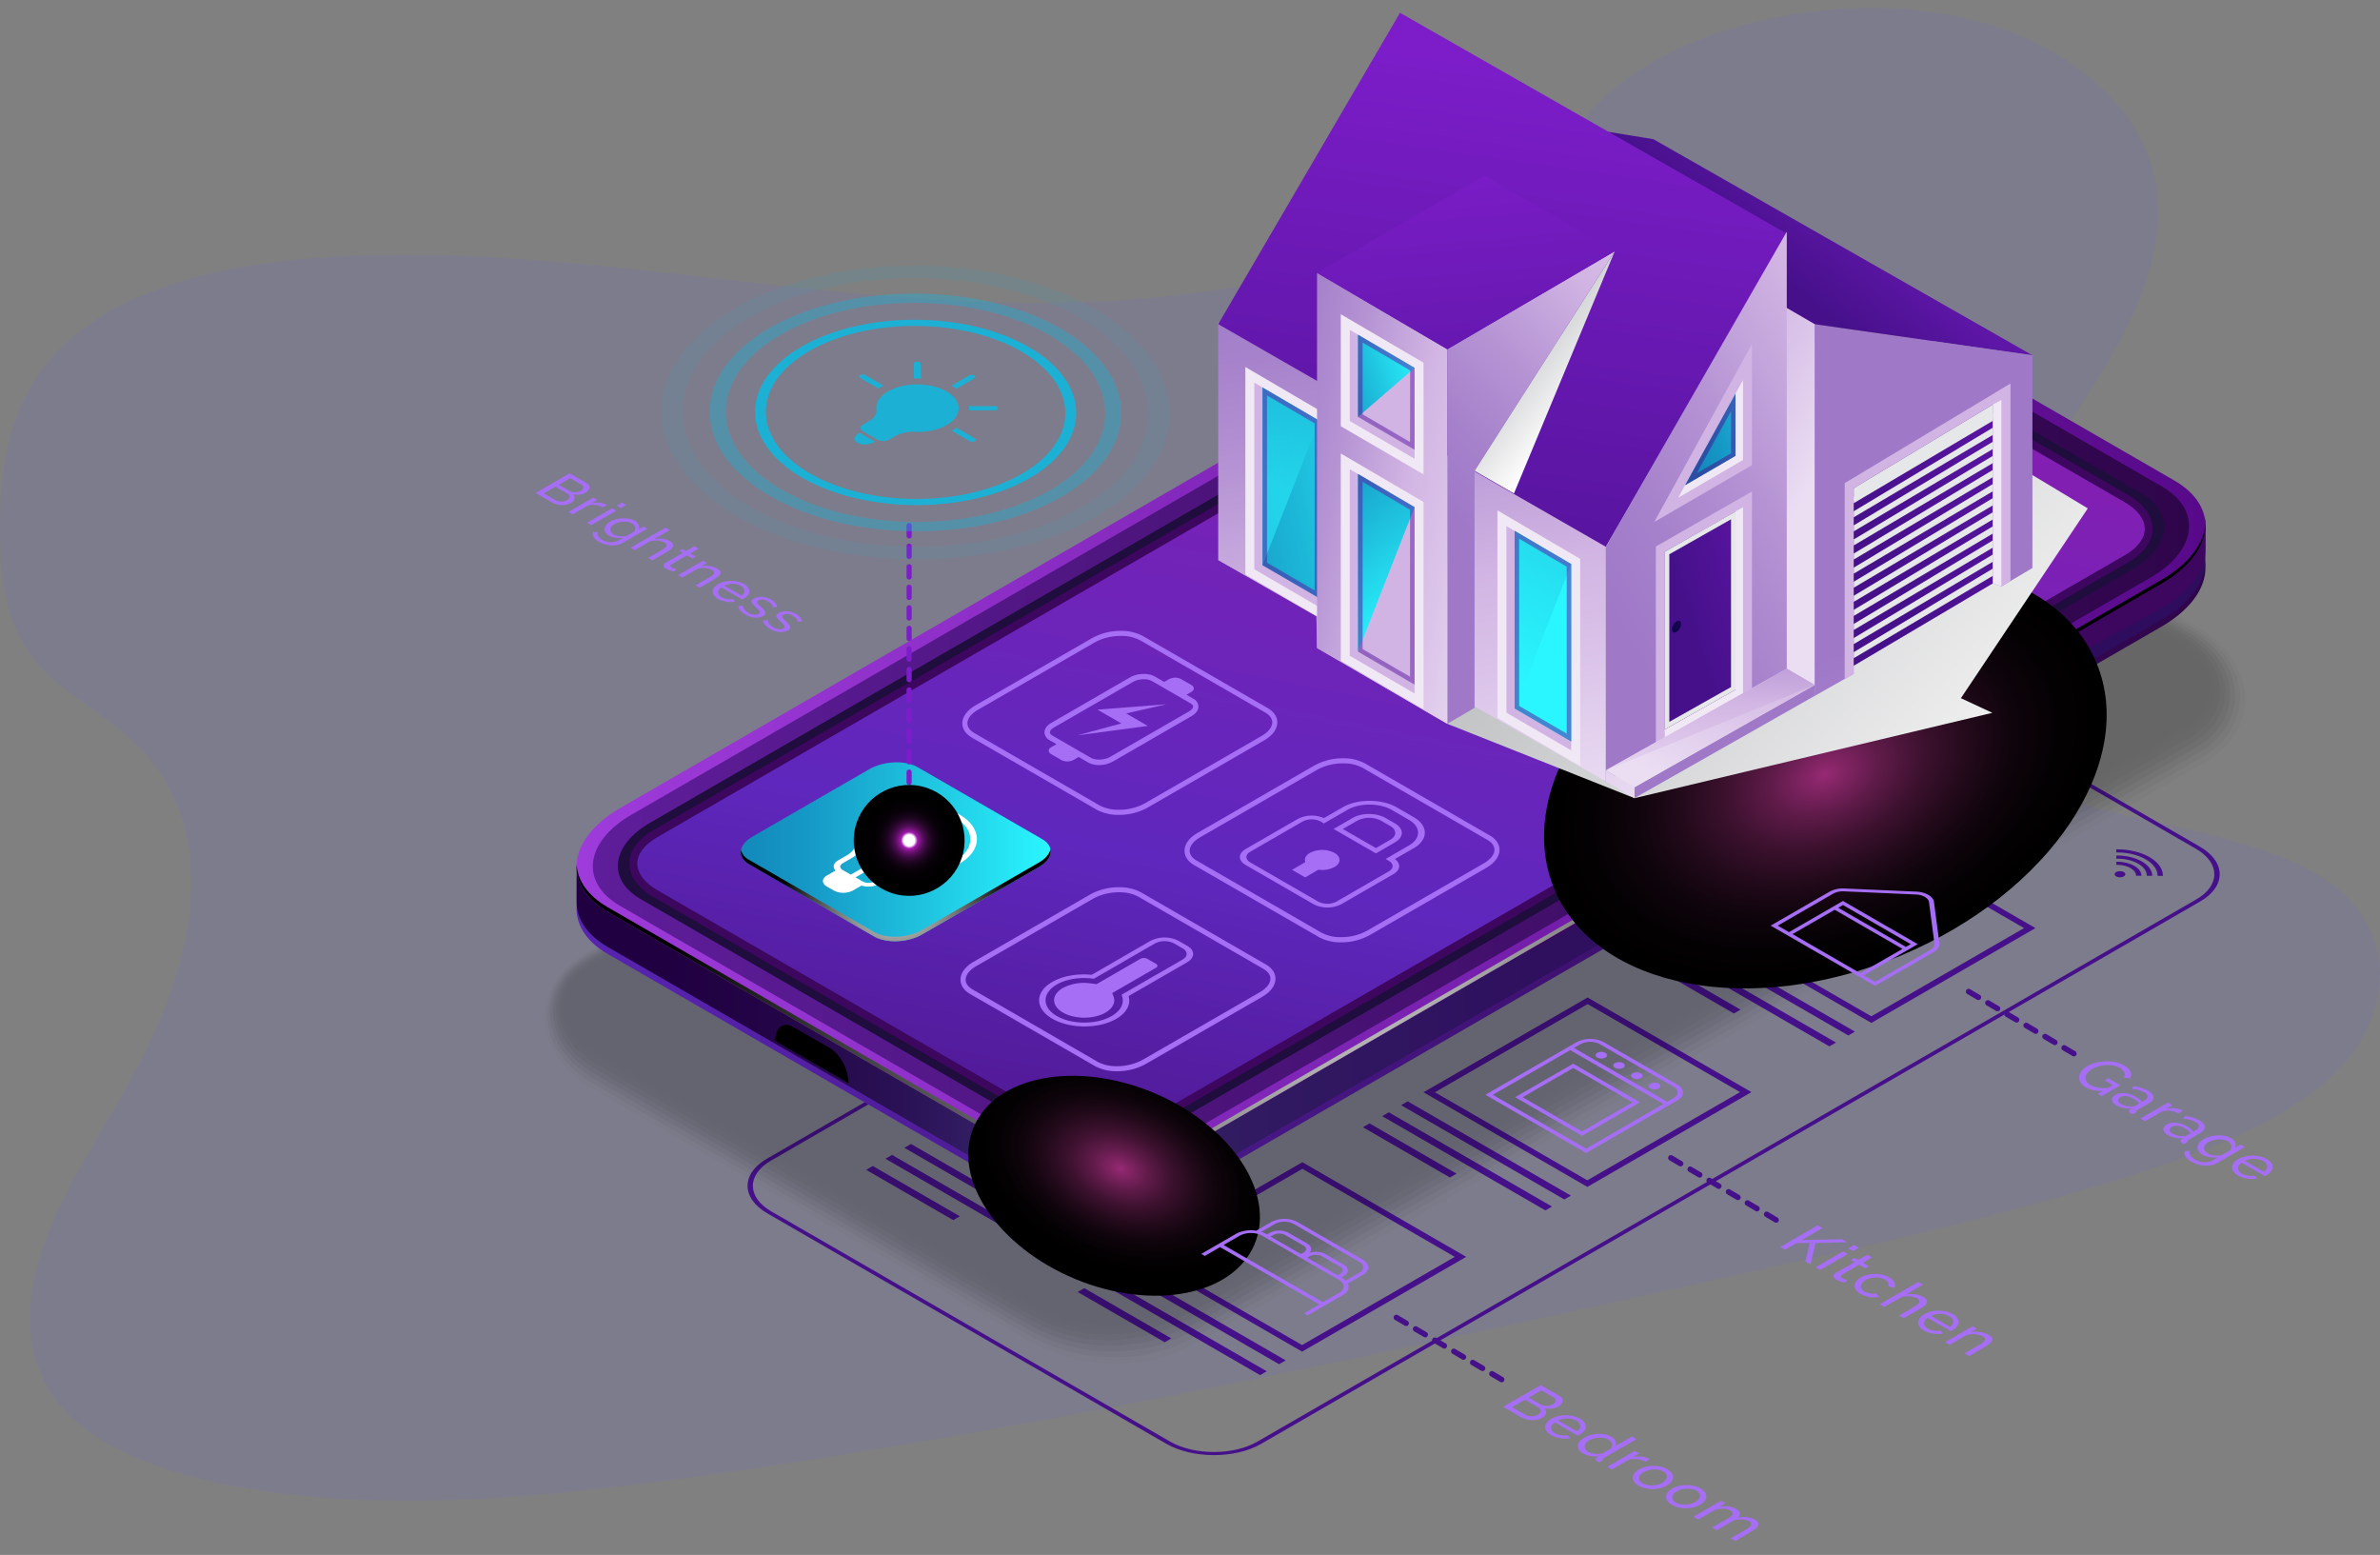 <svg xmlns="http://www.w3.org/2000/svg" xmlns:xlink="http://www.w3.org/1999/xlink" viewBox="0 0 1130.08 738.14"><rect x="0" y="0" width="1130.08" height="738.14" fill="#808080" stroke="none"/><defs><style>.cls-1,.cls-2{isolation:isolate;}.cls-2{fill:#6c63ff;opacity:0.1;}.cls-3,.cls-5{fill:#45108a;}.cls-3,.cls-4,.cls-40{mix-blend-mode:screen;}.cls-6{opacity:0.2;}.cls-7{opacity:0;}.cls-8{opacity:0.09;}.cls-9{opacity:0.18;}.cls-10{opacity:0.27;}.cls-11{opacity:0.36;}.cls-12{opacity:0.45;}.cls-13{opacity:0.55;}.cls-14{opacity:0.64;}.cls-15{opacity:0.73;}.cls-16{opacity:0.82;}.cls-17{opacity:0.91;}.cls-18{fill:url(#linear-gradient);}.cls-19{fill:url(#linear-gradient-2);}.cls-20{fill:url(#linear-gradient-3);}.cls-21,.cls-32,.cls-33,.cls-34,.cls-36{mix-blend-mode:color-dodge;}.cls-21{fill:url(#Radial_Gradient_1);}.cls-22{fill:url(#linear-gradient-4);}.cls-23{fill:#1f0d3d;}.cls-24,.cls-32{fill:#3d065f;}.cls-25{fill:url(#linear-gradient-5);}.cls-26{fill:url(#linear-gradient-6);}.cls-27{fill:url(#linear-gradient-7);}.cls-28{fill:url(#linear-gradient-8);}.cls-29{fill:url(#linear-gradient-9);}.cls-30{fill:url(#linear-gradient-10);}.cls-31{fill:url(#linear-gradient-11);}.cls-33{fill:url(#radial-gradient);}.cls-34{fill:url(#radial-gradient-2);}.cls-35{fill:url(#New_Gradient_Swatch_copy_7);}.cls-36{fill:url(#Radial_Gradient_1-2);}.cls-37{fill:#a56ef4;}.cls-38{fill:#fff;}.cls-39{fill:#7c1dc9;}.cls-40{fill:url(#radial-gradient-3);}.cls-41,.cls-47,.cls-69{mix-blend-mode:multiply;}.cls-41{fill:url(#linear-gradient-12);}.cls-42{fill:url(#New_Gradient_Swatch_copy_36);}.cls-43{fill:url(#New_Gradient_Swatch_copy_35);}.cls-44{fill:url(#New_Gradient_Swatch_copy_35-2);}.cls-45{fill:#d1b4e3;}.cls-46{fill:url(#New_Gradient_Swatch_copy_36-2);}.cls-47{fill:#e6e7e8;}.cls-48{fill:url(#New_Gradient_Swatch_copy_35-3);}.cls-49{fill:url(#New_Gradient_Swatch_copy_36-3);}.cls-50{fill:#f1e8f6;}.cls-51{fill:url(#New_Gradient_Swatch_copy_35-4);}.cls-52{fill:url(#New_Gradient_Swatch_copy_35-5);}.Graphic-Style-184{fill:url(#linear-gradient-13);}.cls-53,.cls-54,.cls-57,.cls-58,.cls-60,.cls-61,.cls-63{opacity:0.5;}.cls-53{fill:url(#linear-gradient-14);}.cls-54{fill:url(#New_Gradient_Swatch_copy_36-4);}.cls-55{fill:url(#New_Gradient_Swatch_copy_35-6);}.cls-56{fill:url(#linear-gradient-16);}.cls-57{fill:url(#linear-gradient-18);}.cls-58{fill:url(#New_Gradient_Swatch_copy_36-5);}.cls-59{fill:url(#linear-gradient-20);}.cls-60{fill:url(#New_Gradient_Swatch_copy_36-6);}.cls-61{fill:url(#New_Gradient_Swatch_copy_36-7);}.cls-62{fill:url(#New_Gradient_Swatch_copy_36-8);}.Graphic-Style-183{fill:url(#linear-gradient-21);}.cls-63{fill:url(#New_Gradient_Swatch_copy_36-9);}.cls-64{fill:url(#New_Gradient_Swatch_copy_36-10);}.cls-65{fill:url(#New_Gradient_Swatch_copy_35-7);}.cls-66{fill:url(#New_Gradient_Swatch_copy_35-8);}.cls-67{fill:url(#New_Gradient_Swatch_copy_35-9);}.cls-68{fill:url(#linear-gradient-22);}.cls-69{fill:url(#linear-gradient-23);}.cls-70{fill:url(#New_Gradient_Swatch_copy_35-10);}.cls-71,.cls-72,.cls-73{fill:#1bb0d4;}.cls-72{opacity:0.4;}.cls-73{opacity:0.1;}</style><linearGradient id="linear-gradient" x1="4756.31" y1="350.48" x2="5529.76" y2="350.48" gradientTransform="matrix(-1, 0, 0, 1, 5803.52, 0)" gradientUnits="userSpaceOnUse"><stop offset="0" stop-color="#2f054a"/><stop offset="1" stop-color="#5824b0"/></linearGradient><linearGradient id="linear-gradient-2" x1="4858" y1="347.15" x2="5631.45" y2="347.15" gradientTransform="matrix(-1, 0, 0, 1, 5803.52, 0)" gradientUnits="userSpaceOnUse"><stop offset="0.06" stop-color="#2f0d5e"/><stop offset="0.28" stop-color="#2f105f"/><stop offset="0.47" stop-color="#311b61"/><stop offset="0.48" stop-color="#351f65"/><stop offset="0.5" stop-color="#422c73"/><stop offset="0.51" stop-color="#584188"/><stop offset="0.52" stop-color="#765fa7"/><stop offset="0.53" stop-color="#8770b8"/><stop offset="0.54" stop-color="#7e67ae"/><stop offset="0.56" stop-color="#5c468d"/><stop offset="0.59" stop-color="#442e75"/><stop offset="0.61" stop-color="#362066"/><stop offset="0.63" stop-color="#311b61"/><stop offset="0.67" stop-color="#2a1155"/><stop offset="0.75" stop-color="#230446"/><stop offset="0.81" stop-color="#200041"/><stop offset="1" stop-color="#200041"/></linearGradient><linearGradient id="linear-gradient-3" x1="4756.31" y1="330.47" x2="5529.76" y2="330.47" gradientTransform="matrix(-1, 0, 0, 1, 5803.52, 0)" gradientUnits="userSpaceOnUse"><stop offset="0" stop-color="#58098a"/><stop offset="1" stop-color="#9e3bdb"/></linearGradient><radialGradient id="Radial_Gradient_1" cx="608.71" cy="416.02" r="293.98" gradientUnits="userSpaceOnUse"><stop offset="0" stop-color="#fff"/><stop offset="1"/></radialGradient><linearGradient id="linear-gradient-4" x1="4764.04" y1="330.47" x2="5522.03" y2="330.47" gradientTransform="matrix(-1, 0, 0, 1, 5803.52, 0)" gradientUnits="userSpaceOnUse"><stop offset="0" stop-color="#2f054a"/><stop offset="1" stop-color="#5e1d9a"/></linearGradient><linearGradient id="linear-gradient-5" x1="699.06" y1="137.59" x2="564.82" y2="808.82" gradientUnits="userSpaceOnUse"><stop offset="0" stop-color="#861eb2"/><stop offset="0.43" stop-color="#5f27bd"/><stop offset="0.9" stop-color="#3d065f"/></linearGradient><linearGradient id="linear-gradient-6" x1="6624.96" y1="-84.04" x2="6662.24" y2="-84.04" gradientTransform="matrix(-0.87, 0.5, -0.5, 1.44, 6661.78, -2871)" gradientUnits="userSpaceOnUse"><stop offset="0" stop-color="#3d065f"/><stop offset="1" stop-color="#5f27bd"/></linearGradient><linearGradient id="linear-gradient-7" x1="6624.96" y1="-84.04" x2="6662.24" y2="-84.04" gradientTransform="matrix(-0.87, 0.5, -0.5, 1.44, 6661.78, -2871)" xlink:href="#linear-gradient"/><linearGradient id="linear-gradient-8" x1="6584.37" y1="26.41" x2="6568.95" y2="55.17" gradientTransform="matrix(-0.87, 0.5, -0.5, 1.44, 6661.78, -2871)" gradientUnits="userSpaceOnUse"><stop offset="0.06" stop-color="#9f79b8"/><stop offset="0.26" stop-color="#a17bba"/><stop offset="0.36" stop-color="#a783bf"/><stop offset="0.43" stop-color="#b290c9"/><stop offset="0.49" stop-color="#c1a1d5"/><stop offset="0.51" stop-color="#c4a5d7"/><stop offset="0.52" stop-color="#cdb3dd"/><stop offset="0.53" stop-color="#dbc8e7"/><stop offset="0.55" stop-color="#efe7f4"/><stop offset="0.56" stop-color="#fff"/><stop offset="0.57" stop-color="#ece0f3"/><stop offset="0.58" stop-color="#ddc8ea"/><stop offset="0.59" stop-color="#d4b9e5"/><stop offset="0.6" stop-color="#d1b4e3"/><stop offset="0.66" stop-color="#b395d6"/><stop offset="0.72" stop-color="#9c7dcb"/><stop offset="0.77" stop-color="#8e6ec5"/><stop offset="0.81" stop-color="#8969c3"/><stop offset="1" stop-color="#b086cc"/></linearGradient><linearGradient id="linear-gradient-9" x1="6668.68" y1="-84.04" x2="6705.95" y2="-84.04" xlink:href="#linear-gradient-6"/><linearGradient id="linear-gradient-10" x1="6668.68" y1="-84.04" x2="6705.95" y2="-84.04" gradientTransform="matrix(-0.87, 0.5, -0.5, 1.44, 6661.78, -2871)" xlink:href="#linear-gradient"/><linearGradient id="linear-gradient-11" x1="6618.33" y1="44.62" x2="6602.91" y2="73.37" xlink:href="#linear-gradient-8"/><radialGradient id="radial-gradient" cx="4142.27" cy="130.27" r="139.45" gradientTransform="matrix(-1, 0, 0, 0.66, 5009.03, 281.62)" gradientUnits="userSpaceOnUse"><stop offset="0" stop-color="#972a74"/><stop offset="0.04" stop-color="#8a266a"/><stop offset="0.19" stop-color="#601b4a"/><stop offset="0.35" stop-color="#3d112f"/><stop offset="0.51" stop-color="#230a1b"/><stop offset="0.67" stop-color="#0f040c"/><stop offset="0.83" stop-color="#040103"/><stop offset="1"/></radialGradient><radialGradient id="radial-gradient-2" cx="5975.02" cy="2291.58" r="72.57" gradientTransform="matrix(0, -1, -0.66, 0, 2052.96, 6535.04)" xlink:href="#radial-gradient"/><linearGradient id="New_Gradient_Swatch_copy_7" x1="351.76" y1="404.33" x2="498.89" y2="404.33" gradientUnits="userSpaceOnUse"><stop offset="0.04" stop-color="#138bbd"/><stop offset="0.23" stop-color="#169ac7"/><stop offset="0.59" stop-color="#1fc3df"/><stop offset="1" stop-color="#2af6ff"/></linearGradient><radialGradient id="Radial_Gradient_1-2" cx="425.35" cy="424.88" r="54.26" xlink:href="#Radial_Gradient_1"/><radialGradient id="radial-gradient-3" cx="431.67" cy="398.91" r="26.32" gradientTransform="translate(724.62 -110.64) rotate(77.15)" gradientUnits="userSpaceOnUse"><stop offset="0.1" stop-color="#fff"/><stop offset="0.13" stop-color="#c778ce"/><stop offset="0.15" stop-color="#9f19ab"/><stop offset="0.17" stop-color="#93179e"/><stop offset="0.21" stop-color="#711279"/><stop offset="0.26" stop-color="#520d58"/><stop offset="0.32" stop-color="#38093d"/><stop offset="0.38" stop-color="#240626"/><stop offset="0.46" stop-color="#130315"/><stop offset="0.55" stop-color="#080109"/><stop offset="0.67" stop-color="#020002"/><stop offset="1"/></radialGradient><linearGradient id="linear-gradient-12" x1="984.9" y1="414.45" x2="597.38" y2="107.23" gradientUnits="userSpaceOnUse"><stop offset="0" stop-color="#fff"/><stop offset="1" stop-color="#939598"/></linearGradient><linearGradient id="New_Gradient_Swatch_copy_36" x1="813.95" y1="120.59" x2="879.3" y2="40.1" gradientUnits="userSpaceOnUse"><stop offset="0.1" stop-color="#45108a"/><stop offset="1" stop-color="#7c1dc9"/></linearGradient><linearGradient id="New_Gradient_Swatch_copy_35" x1="928.72" y1="284.11" x2="1040.28" y2="534.43" gradientUnits="userSpaceOnUse"><stop offset="0" stop-color="#9f79c8"/><stop offset="0.14" stop-color="#a580cb"/><stop offset="0.33" stop-color="#b492d3"/><stop offset="0.55" stop-color="#cdb0e1"/><stop offset="0.58" stop-color="#d1b4e3"/><stop offset="0.76" stop-color="#dbc4e9"/><stop offset="1" stop-color="#ebdef3"/></linearGradient><linearGradient id="New_Gradient_Swatch_copy_35-2" x1="714.85" y1="158.65" x2="857.16" y2="236.65" xlink:href="#New_Gradient_Swatch_copy_35"/><linearGradient id="New_Gradient_Swatch_copy_36-2" x1="869.44" y1="275.81" x2="1084.15" y2="168.96" xlink:href="#New_Gradient_Swatch_copy_36"/><linearGradient id="New_Gradient_Swatch_copy_35-3" x1="642.09" y1="112.64" x2="695.76" y2="395.59" xlink:href="#New_Gradient_Swatch_copy_35"/><linearGradient id="New_Gradient_Swatch_copy_36-3" x1="675.46" y1="397.45" x2="728.07" y2="32.04" xlink:href="#New_Gradient_Swatch_copy_36"/><linearGradient id="New_Gradient_Swatch_copy_35-4" x1="753.5" y1="271.5" x2="981.42" y2="139.14" xlink:href="#New_Gradient_Swatch_copy_35"/><linearGradient id="New_Gradient_Swatch_copy_35-5" x1="694.47" y1="250.12" x2="844.83" y2="100.29" xlink:href="#New_Gradient_Swatch_copy_35"/><linearGradient id="linear-gradient-13" x1="548.49" y1="248.38" x2="680.19" y2="218.86" xlink:href="#New_Gradient_Swatch_copy_7"/><linearGradient id="linear-gradient-14" x1="656.23" y1="154.39" x2="599.72" y2="225.84" xlink:href="#New_Gradient_Swatch_copy_7"/><linearGradient id="New_Gradient_Swatch_copy_36-4" x1="548.49" y1="248.38" x2="680.19" y2="218.86" xlink:href="#New_Gradient_Swatch_copy_36"/><linearGradient id="New_Gradient_Swatch_copy_35-6" x1="585.04" y1="221.7" x2="723.52" y2="250.59" xlink:href="#New_Gradient_Swatch_copy_35"/><linearGradient id="linear-gradient-16" x1="610.16" y1="213.9" x2="671.65" y2="292.11" xlink:href="#New_Gradient_Swatch_copy_7"/><linearGradient id="linear-gradient-18" x1="774.99" y1="182.3" x2="707.81" y2="317.02" xlink:href="#New_Gradient_Swatch_copy_7"/><linearGradient id="New_Gradient_Swatch_copy_36-5" x1="668.19" y1="316.45" x2="799.89" y2="286.93" xlink:href="#New_Gradient_Swatch_copy_36"/><linearGradient id="linear-gradient-20" x1="619.49" y1="187.01" x2="673.87" y2="168.53" xlink:href="#New_Gradient_Swatch_copy_7"/><linearGradient id="New_Gradient_Swatch_copy_36-6" x1="609.3" y1="197.19" x2="709.33" y2="174.77" xlink:href="#New_Gradient_Swatch_copy_36"/><linearGradient id="New_Gradient_Swatch_copy_36-7" x1="593.81" y1="289.43" x2="725.51" y2="259.91" xlink:href="#New_Gradient_Swatch_copy_36"/><linearGradient id="New_Gradient_Swatch_copy_36-8" x1="790.47" y1="299.61" x2="904.15" y2="265.57" xlink:href="#New_Gradient_Swatch_copy_36"/><linearGradient id="linear-gradient-21" x1="802.46" y1="211.49" x2="867.56" y2="191.99" xlink:href="#New_Gradient_Swatch_copy_7"/><linearGradient id="New_Gradient_Swatch_copy_36-9" x1="802.46" y1="211.49" x2="867.56" y2="191.99" xlink:href="#New_Gradient_Swatch_copy_36"/><linearGradient id="New_Gradient_Swatch_copy_36-10" x1="714.21" y1="335.67" x2="691.46" y2="71.21" xlink:href="#New_Gradient_Swatch_copy_36"/><linearGradient id="New_Gradient_Swatch_copy_35-7" x1="821.25" y1="357.32" x2="831.12" y2="379.46" xlink:href="#New_Gradient_Swatch_copy_35"/><linearGradient id="New_Gradient_Swatch_copy_35-8" x1="724.99" y1="176.33" x2="772.62" y2="387.12" xlink:href="#New_Gradient_Swatch_copy_35"/><linearGradient id="New_Gradient_Swatch_copy_35-9" x1="887.88" y1="200.95" x2="797.18" y2="373.81" xlink:href="#New_Gradient_Swatch_copy_35"/><linearGradient id="linear-gradient-22" x1="826.62" y1="278.8" x2="795.16" y2="298" gradientUnits="userSpaceOnUse"><stop offset="0.02" stop-color="#45108a"/><stop offset="0.29" stop-color="#3d065f"/><stop offset="1" stop-color="#12054e"/><stop offset="1" stop-color="#10054d"/></linearGradient><linearGradient id="linear-gradient-23" x1="754.7" y1="188.26" x2="715.25" y2="156.98" gradientUnits="userSpaceOnUse"><stop offset="0" stop-color="#fff"/><stop offset="1" stop-color="#bcbec0"/></linearGradient><linearGradient id="New_Gradient_Swatch_copy_35-10" x1="813.84" y1="272.1" x2="811.35" y2="375.19" xlink:href="#New_Gradient_Swatch_copy_35"/></defs><title>home</title><g class="cls-1"><g id="fc836297-f37e-43a2-86b4-5406f4a63596"><path class="cls-2" d="M584.45,136.52c-71.37,12.06-142.64,6.89-211.2-.63S236.3,118.55,164.9,121.51c-45.93,1.9-97.08,11-129.15,37.45C4.88,184.4.07,218.73,0,249.72-.07,273,2,297.15,18.47,315.72c11.48,12.88,29.15,22.11,42.46,34,46.31,41.3,32.23,106.33,1.84,161.62-14.26,25.94-31.7,51.45-41.41,78s-11,55,6.38,76.65C45,687.46,78.27,699.56,113,705.83c70.54,12.74,149.13,4.83,225.17-5.89C506.46,676.13,673,639,839.2,602c61.49-13.71,123.25-27.48,182.49-47.24,32.91-11,66.41-24.69,87.66-46,27-27,27.68-63.93,1.66-86-43.66-37-142.48-28.79-176.25-71.09-18.58-23.29-10.49-54.92,4.3-82.86,31.71-59.92,93-119.12,85.06-178.86-5.48-41-47.29-74.93-103.33-83.77-58.74-9.26-134.18,8.3-168,49.56C718,98.23,647.47,125.84,584.45,136.52Z"/><path class="cls-3" d="M984.05,501.28l-4.54-2.67a1.32,1.32,0,1,1,1.34-2.27l4.53,2.68a1.31,1.31,0,0,1,.47,1.8,1.33,1.33,0,0,1-1.13.65A1.26,1.26,0,0,1,984.05,501.28ZM975,495.94l-4.53-2.67a1.32,1.32,0,1,1,1.33-2.27l4.54,2.67a1.32,1.32,0,0,1-.67,2.45A1.38,1.38,0,0,1,975,495.94Zm-9.07-5.35-4.53-2.67a1.31,1.31,0,1,1,1.33-2.26l4.54,2.67a1.32,1.32,0,0,1-.67,2.45A1.26,1.26,0,0,1,965.9,490.59Zm-9.07-5.34-4.54-2.67a1.32,1.32,0,0,1,1.34-2.27l4.54,2.67a1.32,1.32,0,0,1,.46,1.8,1.3,1.3,0,0,1-1.13.65A1.35,1.35,0,0,1,956.83,485.25Zm-9.07-5.35-4.54-2.67a1.31,1.31,0,1,1,1.34-2.26l4.53,2.67a1.31,1.31,0,0,1,.47,1.8,1.32,1.32,0,0,1-1.14.65A1.25,1.25,0,0,1,947.76,479.9Zm-9.08-5.34-4.53-2.67a1.32,1.32,0,1,1,1.33-2.27l4.54,2.67a1.32,1.32,0,0,1-.67,2.45A1.38,1.38,0,0,1,938.68,474.56Z"/><path class="cls-3" d="M842.67,580.22l-4.54-2.67a1.32,1.32,0,0,1,1.34-2.27L844,578a1.32,1.32,0,0,1,.46,1.8,1.3,1.3,0,0,1-1.13.65A1.35,1.35,0,0,1,842.67,580.22Zm-9.07-5.35-4.54-2.67a1.31,1.31,0,1,1,1.34-2.26l4.53,2.67a1.32,1.32,0,0,1-.66,2.45A1.26,1.26,0,0,1,833.6,574.87Zm-9.07-5.34L820,566.86a1.32,1.32,0,0,1,1.33-2.27l4.54,2.67a1.32,1.32,0,0,1,.47,1.81,1.34,1.34,0,0,1-1.14.64A1.31,1.31,0,0,1,824.53,569.53Zm-9.08-5.34-4.53-2.68a1.31,1.31,0,1,1,1.33-2.26l4.54,2.67a1.32,1.32,0,0,1,.46,1.8,1.3,1.3,0,0,1-1.13.65A1.35,1.35,0,0,1,815.45,564.19Zm-9.07-5.35-4.54-2.67a1.32,1.32,0,0,1,1.34-2.27l4.54,2.67a1.33,1.33,0,0,1,.46,1.81,1.31,1.31,0,0,1-1.13.64A1.35,1.35,0,0,1,806.38,558.84Zm-9.07-5.34-4.54-2.67a1.32,1.32,0,1,1,1.34-2.27l4.53,2.67a1.31,1.31,0,0,1,.47,1.8,1.32,1.32,0,0,1-1.14.65A1.34,1.34,0,0,1,797.31,553.5Z"/><path class="cls-3" d="M712.34,656l-4.54-2.67a1.32,1.32,0,1,1,1.34-2.27l4.53,2.68a1.31,1.31,0,0,1,.47,1.8,1.34,1.34,0,0,1-1.14.64A1.24,1.24,0,0,1,712.34,656Zm-9.08-5.34L698.73,648a1.32,1.32,0,1,1,1.33-2.27l4.54,2.67a1.32,1.32,0,0,1-.67,2.45A1.38,1.38,0,0,1,703.26,650.67Zm-9.07-5.35-4.53-2.67a1.31,1.31,0,1,1,1.33-2.26l4.54,2.67a1.32,1.32,0,0,1-.67,2.45A1.26,1.26,0,0,1,694.19,645.32ZM685.12,640l-4.54-2.67a1.32,1.32,0,0,1,1.34-2.27l4.53,2.67a1.31,1.31,0,0,1,.47,1.8,1.3,1.3,0,0,1-1.13.65A1.35,1.35,0,0,1,685.12,640Zm-9.07-5.35L671.51,632a1.31,1.31,0,1,1,1.34-2.26l4.53,2.67a1.31,1.31,0,0,1,.47,1.8,1.32,1.32,0,0,1-1.14.65A1.25,1.25,0,0,1,676.05,634.63ZM667,629.29l-4.53-2.67a1.32,1.32,0,1,1,1.33-2.27l4.54,2.67a1.32,1.32,0,0,1-.67,2.45A1.35,1.35,0,0,1,667,629.29Z"/><g class="cls-4"><path class="cls-5" d="M860.65,382.6l-72.52,41.87-72.37-41.79,72.52-41.86,72.37,41.78Zm5.41,0-77.8-44.92-77.91,45,77.8,44.92,77.91-45Z"/><polygon class="cls-5" points="777.21 433.56 699.71 388.82 702.86 387 780.36 431.74 777.21 433.56"/><polygon class="cls-5" points="768.22 438.75 690.72 394.01 693.87 392.19 771.37 436.93 768.22 438.75"/><polygon class="cls-5" points="722.89 423.13 681.58 399.28 684.73 397.47 726.04 421.32 722.89 423.13"/><path class="cls-5" d="M961.06,440.57l-72.51,41.87-72.37-41.78,72.51-41.87,72.37,41.78Zm5.42,0-77.8-44.91-77.92,45,77.8,44.92,77.92-45Z"/><polygon class="cls-5" points="877.62 491.53 800.13 446.79 803.27 444.97 880.77 489.72 877.62 491.53"/><polygon class="cls-5" points="868.63 496.72 791.14 451.98 794.28 450.16 871.78 494.91 868.63 496.72"/><polygon class="cls-5" points="823.31 481.11 782 457.26 785.14 455.44 826.46 479.29 823.31 481.11"/><path class="cls-5" d="M725.8,460.45l-72.52,41.87-72.37-41.78,72.52-41.87,72.37,41.78Zm5.41,0-77.79-44.91-77.92,45,77.8,44.92,77.91-45Z"/><polygon class="cls-5" points="642.36 511.41 564.87 466.67 568.01 464.85 645.51 509.6 642.36 511.41"/><polygon class="cls-5" points="633.37 516.6 555.88 471.86 559.02 470.04 636.52 514.79 633.37 516.6"/><polygon class="cls-5" points="588.05 500.99 546.74 477.14 549.88 475.32 591.19 499.17 588.05 500.99"/><path class="cls-5" d="M826.22,518.43,753.7,560.3l-72.37-41.79,72.52-41.87,72.37,41.79Zm5.41,0-77.8-44.92-77.91,45,77.8,44.92,77.91-45Z"/><polygon class="cls-5" points="742.78 569.39 665.28 524.64 668.42 522.83 745.92 567.57 742.78 569.39"/><polygon class="cls-5" points="733.79 574.58 656.29 529.84 659.43 528.02 736.93 572.76 733.79 574.58"/><polygon class="cls-5" points="688.46 558.96 647.15 535.11 650.3 533.29 691.61 557.15 688.46 558.96"/><path class="cls-5" d="M590.36,538.65l-72.52,41.87-72.37-41.78L518,496.87l72.38,41.78Zm5.41,0L518,493.75l-77.91,45,77.79,44.92,77.92-45Z"/><polygon class="cls-5" points="506.91 589.61 429.42 544.87 432.56 543.05 510.06 587.8 506.91 589.61"/><polygon class="cls-5" points="497.93 594.8 420.43 550.06 423.57 548.25 501.07 592.99 497.93 594.8"/><polygon class="cls-5" points="452.6 579.19 411.29 555.34 414.44 553.52 455.75 577.37 452.6 579.19"/><path class="cls-5" d="M690.77,596.63,618.25,638.5l-72.37-41.79,72.52-41.87,72.37,41.79Zm5.41,0-77.8-44.92-77.91,45,77.8,44.92,77.91-45Z"/><polygon class="cls-5" points="607.33 647.59 529.83 602.85 532.98 601.03 610.48 645.77 607.33 647.59"/><polygon class="cls-5" points="598.34 652.78 520.84 608.03 523.99 606.22 601.49 650.96 598.34 652.78"/><polygon class="cls-5" points="553.01 637.16 511.7 613.31 514.85 611.5 556.16 635.35 553.01 637.16"/><path class="cls-5" d="M828.05,304.66l26.5,15.3a4.36,4.36,0,0,0,4,0,1.2,1.2,0,0,0,0-2.28L832,302.39a4.36,4.36,0,0,0-4,0A1.2,1.2,0,0,0,828.05,304.66Zm23.79,16.87-26.5-15.3a4.33,4.33,0,0,0-4,0,1.2,1.2,0,0,0,0,2.28l26.5,15.3a4.4,4.4,0,0,0,4,0A1.2,1.2,0,0,0,851.84,321.53Zm-6.64,3.83-26.5-15.3a4.36,4.36,0,0,0-4,0c-1.09.62-1.09,1.64,0,2.28l26.5,15.29a4.33,4.33,0,0,0,4,0A1.21,1.21,0,0,0,845.2,325.36Z"/><path class="cls-5" d="M553.72,685.33,364.36,576c-12.47-7.2-12.54-18.88-.14-26L810.11,292.52c12.39-7.15,32.62-7.12,45.09.08l189.37,109.33c12.47,7.2,12.53,18.88.14,26L598.82,685.41C586.42,692.56,566.2,692.52,553.72,685.33ZM853.4,293.64c-11.47-6.62-30.08-6.66-41.48-.07L366,551c-11.4,6.59-11.34,17.33.13,24L555.52,684.29c11.48,6.62,30.09,6.65,41.49.07L1042.9,426.92c11.4-6.58,11.35-17.32-.13-23.95Z"/><path class="cls-5" d="M1009.17,415c0,.82-1.14,1.47-2.55,1.47s-2.55-.66-2.55-1.47,1.13-1.48,2.54-1.47S1009.16,414.16,1009.17,415Z"/><path class="cls-5" d="M1005.28,403.19h-.42v1.47h.42c10.55,0,19.15,5,19.19,11.08,0,0,0,0,0,.05H1027a.2.2,0,0,0,0-.05C1027,408.84,1017.23,403.21,1005.28,403.19Z"/><path class="cls-5" d="M1005.31,409.08l-.42,0v1.47l.42,0c4.92,0,8.94,2.33,8.95,5.17v0l2.55,0v0C1016.8,412.07,1011.64,409.09,1005.31,409.08Z"/><path class="cls-5" d="M1005.29,406.13h-.41v1.48l.42,0c7.74,0,14.05,3.66,14.07,8.13v0h2.55a.43.43,0,0,0,0,0C1021.9,410.46,1014.44,406.15,1005.29,406.13Z"/><polygon class="cls-5" points="956.04 387.85 879.6 343.71 884.55 340.86 960.99 384.99 956.04 387.85"/></g><g class="cls-6"><path class="cls-7" d="M531.47,650.26c13.19,0,25.17-2.89,34.62-8.35l482.46-277.7c12.62-7.29,19.86-18.83,19.86-31.65,0-14.05-8.72-27.15-23.92-35.92L836.39,176.49c-11.94-6.9-26.88-10.69-42-10.69-13.2,0-25.17,2.88-34.63,8.35L277.26,451.84c-12.63,7.29-19.87,18.83-19.87,31.65,0,14.05,8.72,27.15,23.93,35.93l208.1,120.15C501.36,646.46,516.29,650.26,531.47,650.26Z"/><path class="cls-8" d="M760.1,175,277.65,452.67c-12.13,7-19,18-18.94,30.2.06,13.31,8.41,25.78,23,34.2L480.41,631.79c.32.19,10.07,5.76,10.44,5.88,12.25,6.7,27.48,10.08,42.32,9.48A74.39,74.39,0,0,0,567.31,638L1047.1,361.86c12.13-7,19-18,18.94-30.19-.06-13.32-8.41-25.78-23-34.2L836.19,178a86.42,86.42,0,0,0-15.37-6.83,89.32,89.32,0,0,0-26.27-4.29C781.46,166.79,769.47,169.57,760.1,175Z"/><path class="cls-9" d="M760.48,175.81,278,453.51c-11.63,6.71-18.13,17.18-18,28.73.12,12.58,8.1,24.41,22.07,32.48L481.74,630c.64.37,9.8,5.55,10.55,5.78A80.58,80.58,0,0,0,534.87,644c10.79,0,25.92-5.42,33.66-9.89l477.12-274.63c11.63-6.72,18.13-17.19,18-28.74-.12-12.58-8.1-24.41-22.08-32.48L836,179.59a98.79,98.79,0,0,0-15.21-6.94,88.88,88.88,0,0,0-26-4.61C781.78,167.78,769.77,170.45,760.48,175.81Z"/><path class="cls-10" d="M760.87,176.64,278.42,454.34c-11.13,6.43-17.27,16.36-17.09,27.28.18,11.84,7.79,23,21.15,30.76L483.06,628.19c1,.55,9.54,5.34,10.66,5.68a78.12,78.12,0,0,0,42.85,7.07c9.59,0,26.29-6.7,33.17-10.67l474.46-273.1c11.14-6.43,17.27-16.36,17.09-27.28-.18-11.85-7.78-23.05-21.15-30.76l-204.35-118a116.39,116.39,0,0,0-15-7A88.5,88.5,0,0,0,795,169.16C782.1,168.78,770.07,171.33,760.87,176.64Z"/><path class="cls-11" d="M761.26,177.47,278.81,455.17c-10.64,6.14-16.4,15.54-16.17,25.82.24,11.11,7.48,21.68,20.22,29L484.39,626.38c1.28.74,9.27,5.14,10.76,5.6a75.78,75.78,0,0,0,43.12,5.85c8.39,0,26.67-8,32.69-11.44l471.79-271.57c10.64-6.14,16.41-15.54,16.17-25.82-.24-11.11-7.48-21.68-20.22-29L835.59,182.69a139,139,0,0,0-14.88-7.16,88.13,88.13,0,0,0-25.52-5.25C782.42,169.77,770.36,172.21,761.26,177.47Z"/><path class="cls-12" d="M761.65,178.3,279.2,456c-10.15,5.86-15.54,14.72-15.25,24.37.3,10.37,7.17,20.31,19.3,27.31l202.47,116.9c1.6.92,9,4.93,10.87,5.5,13.5,5.91,29.9,7.65,43.38,4.65,7.2,0,27-9.24,32.21-12.22l469.13-270c10.14-5.86,15.53-14.73,15.24-24.37-.3-10.38-7.17-20.31-19.3-27.32L835.39,184.25c-2.6-1.5-11.74-6.19-14.71-7.27a87.58,87.58,0,0,0-25.28-5.58C782.74,170.76,770.66,173.1,761.65,178.3Z"/><path class="cls-13" d="M762,179.13,279.58,456.83c-9.64,5.57-14.67,13.9-14.32,22.91.36,9.64,6.86,18.95,18.38,25.6L487,622.77c1.92,1.11,8.75,4.72,11,5.41,13.81,5.72,30.51,7,43.65,3.44,6,0,27.42-10.51,31.72-13l466.47-268.5c9.64-5.57,14.67-13.9,14.32-22.91-.36-9.64-6.86-19-18.38-25.6L835.19,185.8c-2.17-1.25-12.08-6.45-14.55-7.38-7.75-2.91-16.25-5.36-25-5.9C783.06,171.76,771,174,762,179.13Z"/><path class="cls-14" d="M762.42,180,280,457.66c-9.15,5.29-13.8,13.08-13.39,21.46C267,488,273.12,496.69,284,503L488.37,621a85.18,85.18,0,0,0,11.09,5.32c14.12,5.51,31.11,6.43,43.91,2.23,4.8,0,27.8-11.79,31.24-13.77l463.8-267c9.15-5.28,13.8-13.08,13.39-21.46-.42-8.9-6.54-17.57-17.45-23.87L835,187.35c-1.73-1-12.41-6.73-14.38-7.49-7.66-3-16.06-5.59-24.78-6.22C783.38,172.75,771.26,174.86,762.42,180Z"/><path class="cls-15" d="M762.81,180.8,280.36,458.49c-8.66,5-12.94,12.26-12.47,20,.48,8.16,6.23,16.2,16.52,22.14L489.7,619.16a74.35,74.35,0,0,0,11.19,5.23c14.44,5.32,31.73,5.82,44.18,1,3.6,0,28.18-13,30.75-14.54L1037,345.44c8.66-5,12.94-12.27,12.47-20-.48-8.17-6.23-16.2-16.52-22.14L834.78,188.9c-1.29-.75-12.74-7-14.21-7.6-7.57-3-15.88-5.82-24.53-6.54C783.7,173.74,771.56,175.74,762.81,180.8Z"/><path class="cls-16" d="M763.19,181.63,280.74,459.32c-8.15,4.71-12.07,11.44-11.54,18.55.54,7.43,5.92,14.84,15.6,20.43L491,617.36a67,67,0,0,0,11.3,5.13c14.75,5.13,32.34,5.21,44.45-.19,2.4,0,28.55-14.32,30.27-15.31l458.47-263.9c8.16-4.71,12.08-11.44,11.55-18.55-.54-7.43-5.93-14.84-15.6-20.42L834.58,190.45c-.86-.5-13.07-7.3-14.05-7.7-7.48-3.09-15.68-6.06-24.28-6.87C784,174.74,771.86,176.62,763.19,181.63Z"/><path class="cls-17" d="M763.58,182.46,281.13,460.16c-7.66,4.42-11.2,10.62-10.62,17.09.6,6.69,5.61,13.47,14.68,18.7L492.35,615.56a60.82,60.82,0,0,0,11.41,5c15.06,4.93,32.94,4.61,44.71-1.39,1.2,0,28.93-15.6,29.79-16.09l455.81-262.37c7.66-4.42,11.2-10.62,10.62-17.09-.6-6.7-5.62-13.47-14.68-18.7L834.38,192c-.43-.25-13.4-7.6-13.88-7.81-7.4-3.14-15.5-6.28-24-7.19C784.34,175.73,772.16,177.51,763.58,182.46Z"/><path d="M550.17,616.09,1032.62,338.4c14.48-8.36,12.66-23-4.06-32.62L820.46,185.63c-16.72-9.65-42-10.7-56.49-2.34L281.52,461c-14.48,8.36-12.67,23,4.05,32.61L493.68,613.75C510.4,623.4,535.69,624.45,550.17,616.09Z"/></g><path class="cls-18" d="M483.13,565.2,288.58,452.87c-21.95-12.67-19.2-34.8,6.14-49.43L752.21,139.31c25.34-14.63,63.68-16.22,85.62-3.55l194.56,112.33c21.95,12.67,19.2,34.8-6.15,49.43L568.76,561.65C543.41,576.28,505.08,577.87,483.13,565.2Z"/><path class="cls-19" d="M483.13,561.87,288.58,449.54c-9.81-5.66-14.68-13.21-14.82-21.14,0-.7,0-15.95.08-16.66.81-9.17,7.86-4.12,20.88-11.63L752.21,136c25.34-14.63,63.68-16.22,85.62-3.55l194.56,112.33c9.8,5.66,14.67-4.3,14.81,3.62,0,.69,0,18.88-.07,19.58-.79,9.19-7.84,18.71-20.89,26.24L568.76,558.32C543.41,573,505.08,574.54,483.13,561.87Z"/><path class="cls-20" d="M483.13,545.2,288.58,432.87c-21.95-12.67-19.2-34.8,6.14-49.44L752.21,119.3c25.34-14.63,63.68-16.22,85.62-3.55l194.56,112.33c21.95,12.67,19.2,34.8-6.15,49.44L568.76,541.65C543.41,556.28,505.08,557.87,483.13,545.2Z"/><path class="cls-21" d="M288.58,430.68,483.13,543c21.95,12.67,60.28,11.08,85.62-3.55l457.49-264.13c13.34-7.7,20.41-17.48,20.93-26.87.55,10-6.55,20.75-20.93,29.06L568.75,541.65c-25.34,14.63-63.67,16.22-85.62,3.55L288.58,432.87c-10.4-6-15.24-14.13-14.78-22.57C274.22,418,279.08,425.2,288.58,430.68Z"/><path class="cls-22" d="M299.87,386.72l458-264.45c22.21-12.82,55.82-14.22,75.06-3.11l193.52,111.73c19.24,11.11,16.83,30.51-5.39,43.34l-458,264.45c-22.21,12.82-55.82,14.22-75.06,3.11L294.48,430.06C275.24,419,277.65,399.55,299.87,386.72Z"/><path class="cls-23" d="M308.74,390.53,764.51,127.4c18.6-10.74,46.72-11.9,62.83-2.61l189.39,109.35c16.11,9.3,14.09,25.54-4.51,36.28L556.46,533.55c-18.6,10.74-46.73,11.9-62.83,2.61L304.23,426.81C288.13,417.51,290.15,401.27,308.74,390.53Z"/><path class="cls-24" d="M825.68,128.28c-15.17-8.76-39.7-8.81-54.79-.1l-460.79,266c-15.08,8.71-15,22.87.17,31.63l185,106.82c15.18,8.76,39.71,8.81,54.79.1l460.8-266c15.08-8.71,15-22.87-.18-31.63Z"/><path class="cls-25" d="M522.83,535.52c9.66,0,18.67-2.13,25.37-6l460.79-266c6-3.49,9.39-7.92,9.39-12.48s-3.4-9.1-9.56-12.66l-185-106.81c-6.81-3.93-15.93-6.1-25.68-6.1s-18.66,2.13-25.36,6L312,397.47c-6.06,3.49-9.39,7.93-9.39,12.47s3.4,9.11,9.56,12.66l185,106.82C504,533.35,513.09,535.52,522.83,535.52Z"/><path class="cls-26" d="M939.84,342l21.21-12.25c2.64-1.53,4.79-5.63,4.79-9.16h0c0-3.53-2.15-5.15-4.79-3.62l-21.21,12.25c-2.65,1.52-4.79,5.62-4.79,9.15h0C935.05,341.91,937.19,343.53,939.84,342Z"/><path class="cls-27" d="M939.84,342l21.21-12.25c2.64-1.53,4.79-5.63,4.79-9.16h0c0-3.53-2.15-5.15-4.79-3.62l-21.21,12.25c-2.65,1.52-4.79,5.62-4.79,9.15h0C935.05,341.91,937.19,343.53,939.84,342Z"/><path class="cls-28" d="M937.94,341.33a2.61,2.61,0,0,0,1.27-.41l21.21-12.24c2.26-1.3,4.17-5,4.17-8.07,0-1.36-.43-2.95-1.64-2.95a2.73,2.73,0,0,0-1.28.4l-21.21,12.25c-2.26,1.3-4.16,5-4.16,8.07C936.3,339.74,936.73,341.33,937.94,341.33Z"/><path class="cls-29" d="M902,363.86l21.21-12.24c2.64-1.53,4.79-5.63,4.79-9.16h0c0-3.53-2.15-5.15-4.79-3.62L902,351.08c-2.65,1.53-4.79,5.63-4.79,9.16h0C897.19,363.77,899.33,365.39,902,363.86Z"/><path class="cls-30" d="M902,363.86l21.21-12.24c2.64-1.53,4.79-5.63,4.79-9.16h0c0-3.53-2.15-5.15-4.79-3.62L902,351.08c-2.65,1.53-4.79,5.63-4.79,9.16h0C897.19,363.77,899.33,365.39,902,363.86Z"/><path class="cls-31" d="M900.08,363.19a2.61,2.61,0,0,0,1.27-.41l21.21-12.24c2.26-1.31,4.17-5,4.17-8.08,0-1.36-.43-2.95-1.64-2.95a2.72,2.72,0,0,0-1.28.41L902.6,352.17c-2.26,1.3-4.16,5-4.16,8.07C898.44,361.6,898.87,363.19,900.08,363.19Z"/><path class="cls-32" d="M717.16,456.34,1026.24,277.1c13-7.53,20.1-17.05,20.89-26.24,0-.3,0-4,.06-8.12,0,.08,0,19.1-.06,19.79-.79,9.19-7.84,18.71-20.89,26.24Z"/><ellipse class="cls-33" cx="866.72" cy="368.29" rx="139.45" ry="92.57" transform="translate(-74.98 362.33) rotate(-22.66)"/><ellipse class="cls-34" cx="531.83" cy="560.33" rx="48.17" ry="72.57" transform="matrix(0.38, -0.92, 0.92, 0.38, -188.6, 839.25)"/><path class="cls-35" d="M415,444.52,355.72,410.3c-5.86-3.38-5.13-9.28,1.64-13.19l55.47-32c6.77-3.9,17-4.33,22.85-.95l59.26,34.22c5.86,3.38,5.12,9.29-1.64,13.19l-55.48,32C431.06,447.47,420.83,447.9,415,444.52Z"/><path class="cls-36" d="M493.3,409.45l-55.48,32c-6.76,3.91-17,4.33-22.84.95l-59.26-34.21a7.35,7.35,0,0,1-3.83-4.61c-.44,2.49.78,4.93,3.83,6.69L415,444.52c5.85,3.38,16.08,3,22.84-.95l55.48-32c4.24-2.45,6.1-5.68,5.47-8.59C498.36,405.25,496.54,407.58,493.3,409.45Z"/><path d="M368.07,494.08l34.82,20.1h0c0-6.36-3.87-13.75-8.64-16.5l-17.54-10.13c-4.78-2.76-8.64.17-8.64,6.53Z"/><path class="cls-37" d="M623.72,429.24,591.44,410.6c-3.61-2.09-3.63-5.47,0-7.54l24.86-14.35a14.59,14.59,0,0,1,12.33-.36l9-5.18c7-4.05,18.47-4,25.53.05l8.07,4.66c7.06,4.07,7.1,10.68.08,14.74l-9,5.17c2.94,2.1,2.74,5.18-.62,7.12l-24.86,14.35A14.48,14.48,0,0,1,623.72,429.24ZM627.13,390a9.54,9.54,0,0,0-8.66,0l-24.86,14.35c-2.39,1.38-2.37,3.62,0,5L625.91,428a9.63,9.63,0,0,0,8.67,0l24.86-14.36c2.38-1.37,2.37-3.61,0-5l-1.5-.87L669,401.34c5.8-3.35,5.77-8.82-.07-12.2l-8.07-4.66c-5.85-3.37-15.33-3.39-21.13,0l-11.12,6.42Zm26.2,15.12-20.11-11.61,9.11-5.26c4.26-2.46,11.2-2.44,15.47,0l4.59,2.64c4.28,2.47,4.3,6.48.05,8.94Zm-15.72-11.6,15.7,9.06,6.93-4c3-1.75,3-4.62,0-6.39l-4.59-2.65a12.23,12.23,0,0,0-11.07,0Z"/><path class="cls-37" d="M619.72,416.51l-6.23-3.6,6.31-3.65c-.62-1.57.19-3.25,2.18-4.4a12.89,12.89,0,0,1,11.65,0c3.22,1.86,3.24,4.88,0,6.72a12.59,12.59,0,0,1-7.63,1.26Z"/><path class="cls-38" d="M452.81,385.22c-10.14-4.65-24.94-4.77-35.18-.28-7.76,3.41-12,8.78-11.31,14.38.31,2.54-1.22,5-4.2,6.71l-4.22,2.43c-2.24,1.3-2.61,3.25-1.18,4.8l-4.13,2.38c-2.47,1.43-2.46,3.76,0,5.2l3.34,1.92a10,10,0,0,0,9,0l4.12-2.38a11.18,11.18,0,0,0,8.31-.68l4.2-2.43a22.64,22.64,0,0,1,11.88-2.43c8.21.3,16.24-1.45,22-4.79C467.48,403.15,466.61,391.52,452.81,385.22Zm-19.17,27.84c-5.48-.2-10.68.87-14.27,2.95l-4.2,2.42a6.14,6.14,0,0,1-5.57,0l-3.36-1.94,19.42-11.21,11.53,0a1.83,1.83,0,0,0,1.44-.55c.24-.34.11-.73-.34-1l-12.74-7.35a2.46,2.46,0,0,0-1.71-.2c-.58.14-1,.47-1,.83l0,7.26L404,415.2,400.14,413c-1.54-.89-1.55-2.33,0-3.21l4.22-2.44c3.62-2.09,5.49-5,5.11-8.11-.61-5,3.16-9.78,10.09-12.82,9.12-4,22.3-3.89,31.33.26.81.37,1.57.76,2.29,1.17,10,5.8,10.1,15.21.11,21C448.12,411.76,441,413.32,433.64,413.06Z"/><path class="cls-37" d="M563.74,449l-4.12-2.37a14.74,14.74,0,0,0-13.35,0l-27.91,16.11c-6.87-.69-13.82.56-18.75,3.4-8.32,4.81-8.28,12.65.1,17.48s21.95,4.86,30.27.06c4.93-2.84,7.1-6.86,5.89-10.83l27.91-16.11C567.45,454.55,567.43,451.1,563.74,449Zm-2.13,6.46L532.54,472.2l.17.47c1.32,3.53-.51,7.15-4.9,9.68-7.13,4.12-18.77,4.1-25.94,0s-7.21-10.86-.08-15c4.39-2.53,10.66-3.59,16.77-2.83l.82.1,29.07-16.78a10,10,0,0,1,9,0l4.13,2.38C564.07,451.65,564.08,454,561.61,455.42Z"/><path class="cls-37" d="M548.89,457.54l-4.12-2.38a3.63,3.63,0,0,0-3.29,0l-20.78,12-3-.37A21.72,21.72,0,0,0,504.66,469c-5.56,3.21-5.53,8.44.06,11.67s14.66,3.25,20.22,0c3.42-2,4.84-4.8,3.82-7.55l-.64-1.72,20.78-12C549.81,458.91,549.8,458.06,548.89,457.54Z"/><path class="cls-37" d="M566.62,331.68l-3.25-1.88,2.3-1.33c1.58-.91,1.57-2.39,0-3.31l-4.82-2.78a6.32,6.32,0,0,0-5.73,0l-2.31,1.33-4.53-2.62c-3-1.71-8.32-1.5-11.67.43l-37.48,21.65c-2,1.17-3.19,2.81-3.19,4.5a4.34,4.34,0,0,0,2.44,3.72l3.25,1.87-2.49,1.44c-1.58.91-1.57,2.39,0,3.31l4.81,2.78a6.35,6.35,0,0,0,5.73,0l2.49-1.44,4.54,2.62a10.34,10.34,0,0,0,5.14,1.21,13.42,13.42,0,0,0,6.52-1.64l37.49-21.65c2-1.16,3.18-2.8,3.18-4.5A4.3,4.3,0,0,0,566.62,331.68Zm-2,6L527.1,359.31c-2.58,1.49-6.94,1.68-9.1.43l-18.35-10.59c-.43-.25-1.15-.77-1.15-1.49s.71-1.59,1.9-2.28l37.49-21.64a10.78,10.78,0,0,1,5.23-1.3,7.91,7.91,0,0,1,3.87.87l18.34,10.59c.43.25,1.16.77,1.16,1.49S565.78,337,564.59,337.67Z"/><polygon class="cls-37" points="521.08 336.86 532.44 343.41 511.63 349.04 544.99 344.6 534.73 338.67 553.88 334.31 521.08 336.86"/><path class="cls-37" d="M531.29,386.82a21.54,21.54,0,0,1-10.53-2.44L461.5,350.17c-2.94-1.7-4.56-4.11-4.56-6.79,0-3.14,2.26-6.24,6.2-8.52l55.48-32a27.87,27.87,0,0,1,13.53-3.39,21.43,21.43,0,0,1,10.53,2.45l59.26,34.21c2.94,1.7,4.56,4.11,4.56,6.78,0,3.14-2.26,6.25-6.2,8.52l-55.47,32A27.82,27.82,0,0,1,531.29,386.82Zm.86-84.94a25.4,25.4,0,0,0-12.31,3.06l-55.48,32c-3.17,1.83-5,4.17-5,6.41,0,1.77,1.19,3.43,3.35,4.67L522,382.27a19.07,19.07,0,0,0,9.31,2.12,25.36,25.36,0,0,0,12.32-3.07l55.47-32c3.17-1.83,5-4.16,5-6.41,0-1.79-1.16-3.41-3.35-4.67L541.46,304A19,19,0,0,0,532.15,301.88Z"/><path class="cls-37" d="M636.81,447.33a21.43,21.43,0,0,1-10.53-2.45L567,410.67c-2.94-1.7-4.56-4.11-4.56-6.79,0-3.13,2.26-6.24,6.2-8.51l55.47-32a27.83,27.83,0,0,1,13.54-3.4,21.43,21.43,0,0,1,10.53,2.45l59.26,34.21c2.94,1.7,4.56,4.11,4.56,6.79,0,3.13-2.26,6.24-6.2,8.51l-55.47,32A27.83,27.83,0,0,1,636.81,447.33Zm.86-84.95a25.36,25.36,0,0,0-12.32,3.07l-55.47,32c-3.17,1.84-5,4.17-5,6.41,0,1.77,1.19,3.43,3.35,4.68l59.26,34.21a19,19,0,0,0,9.31,2.12,25.36,25.36,0,0,0,12.32-3.07l55.47-32c3.17-1.84,5-4.17,5-6.41,0-1.77-1.19-3.43-3.35-4.68L647,364.5A19,19,0,0,0,637.67,362.38Z"/><path class="cls-37" d="M530.42,508.52a21.43,21.43,0,0,1-10.53-2.45l-59.26-34.21c-2.94-1.7-4.56-4.11-4.56-6.78,0-3.14,2.25-6.24,6.2-8.52l55.47-32a27.82,27.82,0,0,1,13.54-3.39,21.54,21.54,0,0,1,10.53,2.44l59.26,34.22c2.94,1.7,4.56,4.1,4.56,6.78,0,3.14-2.26,6.24-6.2,8.52l-55.48,32A27.87,27.87,0,0,1,530.42,508.52Zm.86-84.95A25.36,25.36,0,0,0,519,426.64l-55.47,32c-3.17,1.83-5,4.16-5,6.41,0,1.79,1.16,3.41,3.35,4.67L521.1,504a19,19,0,0,0,9.32,2.12A25.4,25.4,0,0,0,542.73,503l55.48-32c3.17-1.83,5-4.17,5-6.41,0-1.77-1.19-3.43-3.35-4.68l-59.26-34.21A19.07,19.07,0,0,0,531.28,423.57Z"/><path class="cls-39" d="M431.67,397.28a1.22,1.22,0,0,1-1.22-1.22v-.29a1.22,1.22,0,0,1,2.44,0v.29A1.22,1.22,0,0,1,431.67,397.28Zm0-5.17a1.21,1.21,0,0,1-1.22-1.22V386a1.22,1.22,0,0,1,2.44,0v4.87A1.22,1.22,0,0,1,431.67,392.11Zm0-9.75a1.21,1.21,0,0,1-1.22-1.22v-4.87a1.22,1.22,0,0,1,2.44,0v4.87A1.22,1.22,0,0,1,431.67,382.36Zm0-9.75a1.21,1.21,0,0,1-1.22-1.22v-4.87a1.22,1.22,0,1,1,2.44,0v4.87A1.22,1.22,0,0,1,431.67,372.61Zm0-9.75a1.21,1.21,0,0,1-1.22-1.22v-4.87a1.22,1.22,0,1,1,2.44,0v4.87A1.22,1.22,0,0,1,431.67,362.86Zm0-9.75a1.21,1.21,0,0,1-1.22-1.22V347a1.22,1.22,0,1,1,2.44,0v4.87A1.22,1.22,0,0,1,431.67,353.11Zm0-9.75a1.21,1.21,0,0,1-1.22-1.22v-4.87a1.22,1.22,0,1,1,2.44,0v4.87A1.22,1.22,0,0,1,431.67,343.36Zm0-9.75a1.21,1.21,0,0,1-1.22-1.22v-4.87a1.22,1.22,0,1,1,2.44,0v4.87A1.22,1.22,0,0,1,431.67,333.61Zm0-9.75a1.21,1.21,0,0,1-1.22-1.22v-4.87a1.22,1.22,0,1,1,2.44,0v4.87A1.22,1.22,0,0,1,431.67,323.86Zm0-9.75a1.21,1.21,0,0,1-1.22-1.22V308a1.22,1.22,0,1,1,2.44,0v4.87A1.22,1.22,0,0,1,431.67,314.11Zm0-9.75a1.21,1.21,0,0,1-1.22-1.21v-4.88a1.22,1.22,0,0,1,2.44,0v4.88A1.22,1.22,0,0,1,431.67,304.36Zm0-9.75a1.21,1.21,0,0,1-1.22-1.21v-4.88a1.22,1.22,0,0,1,2.44,0v4.88A1.22,1.22,0,0,1,431.67,294.61Zm0-9.75a1.21,1.21,0,0,1-1.22-1.21v-4.88a1.22,1.22,0,0,1,2.44,0v4.88A1.22,1.22,0,0,1,431.67,284.86Zm0-9.74a1.22,1.22,0,0,1-1.22-1.22V269a1.22,1.22,0,0,1,2.44,0v4.88A1.22,1.22,0,0,1,431.67,275.12Zm0-9.75a1.22,1.22,0,0,1-1.22-1.22v-4.88a1.22,1.22,0,0,1,2.44,0v4.88A1.22,1.22,0,0,1,431.67,265.37Zm0-9.75a1.22,1.22,0,0,1-1.22-1.22v-4.88a1.22,1.22,0,1,1,2.44,0v4.88A1.22,1.22,0,0,1,431.67,255.62Z"/><circle class="cls-40" cx="431.67" cy="398.91" r="26.32" transform="translate(-53.23 731.09) rotate(-77.15)"/><polygon class="cls-41" points="578.44 265.85 625.03 292.52 625.36 307.62 687.21 343.6 776.1 378.9 946.01 338.38 931.08 331.44 991.33 241.34 806.31 129.9 578.44 265.85"/><polygon class="cls-42" points="681.78 49.24 861.63 153.88 965.04 168.65 785.07 66.07 681.78 49.24"/><polygon class="cls-43" points="861.58 153.88 861.58 330.39 880.16 319.89 880.19 316 946.28 276.88 950.3 278.38 965.04 269.64 965.04 168.65 861.58 153.88"/><polygon class="cls-44" points="861.63 153.88 861.63 330.39 681.78 225.68 681.78 49.24 861.63 153.88"/><polygon class="cls-45" points="875.92 229.33 954.63 182.05 954.63 275.81 950.3 278.38 946.27 276.88 880.19 316 880.16 319.89 875.92 322.39 875.92 229.33"/><polygon class="cls-46" points="946.27 276.88 946.27 192.04 880.19 231.75 880.19 316 946.27 276.88"/><polygon class="cls-47" points="946.27 198.5 946.27 192.04 880.19 231.75 880.19 237.62 946.27 198.5"/><polygon class="cls-47" points="946.27 199.75 946.27 196.31 880.19 236.01 880.19 238.87 946.27 199.75"/><polygon class="cls-47" points="946.27 206.44 946.27 203 880.19 242.7 880.19 245.56 946.27 206.44"/><polygon class="cls-47" points="946.27 213.13 946.27 209.69 880.19 249.39 880.19 252.24 946.27 213.13"/><polygon class="cls-47" points="946.27 219.81 946.27 216.38 880.19 256.08 880.19 258.93 946.27 219.81"/><polygon class="cls-47" points="946.27 226.5 946.27 223.07 880.19 262.77 880.19 265.62 946.27 226.5"/><polygon class="cls-47" points="946.27 233.19 946.27 229.75 880.19 269.46 880.19 272.31 946.27 233.19"/><polygon class="cls-47" points="946.27 239.88 946.27 236.44 880.19 276.15 880.19 279 946.27 239.88"/><polygon class="cls-47" points="946.27 246.57 946.27 243.13 880.19 282.83 880.19 285.69 946.27 246.57"/><polygon class="cls-47" points="946.27 253.26 946.27 249.82 880.19 289.52 880.19 292.38 946.27 253.26"/><polygon class="cls-47" points="946.27 259.95 946.27 256.51 880.19 296.21 880.19 299.07 946.27 259.95"/><polygon class="cls-47" points="946.27 266.64 946.27 263.2 880.19 302.9 880.19 305.76 946.27 266.64"/><polygon class="cls-47" points="946.27 273.33 946.27 269.89 880.19 309.59 880.19 312.45 946.27 273.33"/><polygon class="cls-48" points="762.47 258.48 762.47 370.89 578.44 265.85 578.44 152.81 762.47 258.48"/><polygon class="cls-49" points="762.47 259.55 848.77 111.11 664.75 6.07 578.44 153.88 762.47 259.55"/><polygon class="cls-50" points="591.32 272.7 591.32 174.21 630.61 197.25 630.61 295.56 591.32 272.7"/><polygon class="cls-45" points="626.35 199.69 626.35 288.15 595.58 270.25 595.58 181.66 626.35 199.69"/><polygon class="cls-51" points="762.47 370.89 762.47 259.55 848.4 109.98 848.4 322.79 762.47 370.89"/><polygon class="cls-52" points="766.72 119.28 687.21 165.79 687.21 343.6 700.16 336.02 700.16 223.51 766.72 119.28"/><polygon class="Graphic-Style-184" points="599.49 268.29 626.35 283.92 626.35 199.69 599.49 183.95 599.49 268.29"/><polygon class="cls-53" points="599.49 268.29 626.35 199.69 599.49 183.95 599.49 268.29"/><path class="cls-54" d="M599.49,184v84.34l26.86,15.63V199.7Zm24.73,96.26-22.6-13.14v-79.4l22.6,13.25Z"/><polygon class="cls-55" points="687.21 165.79 687.21 343.6 625.36 307.62 625.36 129.53 687.21 165.79"/><polygon class="cls-50" points="636.64 313.76 636.64 215.27 675.93 238.31 675.93 336.62 636.64 313.76"/><polygon class="cls-45" points="671.67 240.75 671.67 329.2 640.9 311.3 640.9 222.72 671.67 240.75"/><polygon class="cls-50" points="711.02 340.77 711.02 242.28 750.32 265.32 750.32 363.63 711.02 340.77"/><polygon class="cls-45" points="746.05 267.77 746.05 356.22 715.28 338.32 715.28 249.73 746.05 267.77"/><polygon class="cls-50" points="636.64 202.33 636.64 149.16 675.93 172.19 675.93 225.19 636.64 202.33"/><polygon class="cls-45" points="671.67 174.63 671.67 217.77 640.9 199.87 640.9 156.6 671.67 174.63"/><polygon class="Graphic-Style-184" points="644.81 309.35 671.67 324.97 671.67 240.75 644.81 225.01 644.81 309.35"/><polygon class="cls-56" points="644.81 309.35 671.67 240.75 644.81 225.01 644.81 309.35"/><polygon class="Graphic-Style-184" points="719.19 336.36 746.05 351.99 746.05 267.77 719.19 252.02 719.19 336.36"/><polygon class="cls-57" points="719.19 336.36 746.05 267.77 719.19 252.02 719.19 336.36"/><polygon class="Graphic-Style-184" points="644.81 197.92 671.67 213.54 671.67 174.63 644.81 158.89 644.81 197.92"/><path class="cls-58" d="M719.19,252v84.34L746.05,352V267.77Zm24.73,96.26-22.59-13.14v-79.4L743.92,269Z"/><polygon class="cls-59" points="644.81 197.92 671.67 174.63 644.81 158.89 644.81 197.92"/><path class="cls-60" d="M644.81,158.89v39l26.86,15.62v-38.9Zm24.73,50.94L647,196.69V162.61l22.59,13.25Z"/><path class="cls-61" d="M644.81,225v84.34L671.67,325V240.75Zm24.73,96.25L647,308.12V228.73L669.54,242Z"/><polygon class="cls-45" points="785.52 247.73 792.27 243.86 831.88 220.81 831.88 163.31 785.52 247.73"/><polygon class="cls-50" points="796.85 236.26 827.62 218.36 827.62 180.42 796.85 236.26"/><polygon class="cls-45" points="786.23 259.44 831.88 233.31 831.88 331.8 786.23 357.75 786.23 259.44"/><polygon class="cls-50" points="790.5 261.88 790.5 350.33 827.62 329.35 827.62 240.76 790.5 261.88"/><polygon class="cls-62" points="824.06 327.39 824.06 242.84 790.5 261.88 790.5 346.31 824.06 327.39"/><path class="cls-47" d="M790.5,261.88v84.43l33.56-18.92V242.84Zm31.43,64.27-29.3,16.51V263.12l29.3-16.61Z"/><polygon class="Graphic-Style-183" points="824.06 186.87 800.11 230.34 824.06 216.41 824.06 186.87"/><path class="cls-63" d="M800.11,230.34l23.95-13.93V186.87Zm21.82-15.16-16.24,9.44,16.24-29.46Z"/><polygon class="cls-64" points="687.21 165.79 766.72 119.28 704.87 83.3 625.36 129.53 687.21 165.79"/><polygon class="cls-65" points="776.07 373.71 776.07 378.9 861.7 330.31 861.7 325.13 776.07 373.71"/><polygon class="cls-66" points="776.1 373.71 776.1 378.9 762.44 370.88 762.44 365.72 776.1 373.71"/><polygon class="cls-67" points="762.44 365.72 776.1 373.71 861.7 325.13 848.37 317.38 762.44 365.72"/><path class="cls-68" d="M798.24,296.19a4.83,4.83,0,0,1-2.19,3.78c-1.21.7-2.19.14-2.19-1.25a4.83,4.83,0,0,1,2.19-3.78C797.26,294.24,798.24,294.8,798.24,296.19Z"/><polygon class="cls-69" points="700.16 223.51 766.72 119.28 718.87 234.23 700.16 223.51"/><polygon class="cls-70" points="762.44 365.72 861.7 325.13 848.37 317.38 762.44 365.72"/><polygon class="cls-50" points="946.27 192.04 946.27 276.88 950.3 278.38 950.3 189.87 946.27 192.04"/><path class="cls-37" d="M778.72,523.27,747,504.93l-27.57,15.92,31.77,18.34Zm-27.58,13.86L723,520.86,747,507l28.19,16.28Zm45.31-22.22-35-20.21a14.17,14.17,0,0,0-12.81,0l-43.35,25,47.86,27.63,43.35-25C800,520.27,800,517,796.45,514.91Zm-43.33,30.36-44.27-25.56,36.73-21.2,44.27,25.55ZM791.63,523l-44.27-25.56,3.07-1.77a10.21,10.21,0,0,1,9.23,0l35,20.22c2.55,1.47,2.56,3.86,0,5.33Zm-4-8.59a4.33,4.33,0,0,0-3.89,0,1.19,1.19,0,0,0,0,2.25,4.33,4.33,0,0,0,3.89,0A1.19,1.19,0,0,0,787.58,514.45Zm-8.45-4.88a4.3,4.3,0,0,0-3.89,0c-1.07.61-1.06,1.62,0,2.24a4.3,4.3,0,0,0,3.89,0C780.21,511.2,780.21,510.2,779.13,509.57Zm-8.45-4.87a4.27,4.27,0,0,0-3.89,0,1.18,1.18,0,0,0,0,2.24,4.3,4.3,0,0,0,3.89,0A1.18,1.18,0,0,0,770.68,504.7Zm-8.45-4.88a4.3,4.3,0,0,0-3.89,0c-1.07.62-1.06,1.62,0,2.24a4.25,4.25,0,0,0,3.88,0A1.18,1.18,0,0,0,762.23,499.82Z"/><path class="cls-37" d="M640,609.31l7.19-4.16c3.37-1.94,3.36-5.13,0-7.09l-31.2-18a13.58,13.58,0,0,0-12.29,0l-7.19,4.16a15.28,15.28,0,0,0-9.55,1.45l-16.57,9.56,1.7,1L579.3,592l47.16,27.23-7.25,4.19,1.7,1,16.58-9.57C640.07,613.33,640.87,611.22,640,609.31ZM605.36,581a9.83,9.83,0,0,1,8.9,0l31.2,18c2.46,1.42,2.47,3.72,0,5.13L639,607.91a7.47,7.47,0,0,0-1.57-1.21l-.58-.34,1.31-.76c2.47-1.42,2.45-3.74,0-5.17l-8.84-5.11a10.07,10.07,0,0,0-7.55-.61c1.33-1.39,1-3.18-1.06-4.36l-8.84-5.1a9.89,9.89,0,0,0-9,0l-1.32.76-.58-.34a11.45,11.45,0,0,0-2.11-.9ZM617.7,595.3,603.27,587l1.32-.76a6.17,6.17,0,0,1,5.57,0l8.84,5.11c1.54.89,1.55,2.33,0,3.21Zm17.46,10.08-14.44-8.33,1.32-.76a6.14,6.14,0,0,1,5.57,0l8.84,5.1c1.54.89,1.55,2.34,0,3.22ZM581,591l7.63-4.41a11.79,11.79,0,0,1,10.68,0l36.45,21c3,1.71,3,4.47,0,6.17l-7.63,4.4Z"/><path class="cls-37" d="M920.88,447.81l-2.6-19.72c-.33-2.5-4-4.64-8.36-4.83l-34.16-1.5a13.3,13.3,0,0,0-7,1.5l-28,16.14L890.32,468l28-16.14C920.13,450.79,921.07,449.32,920.88,447.81ZM905,449.49l-32.17-18.57,2.25-1.3,32.17,18.57Zm-33.83-17.61,32.16,18.57L883.3,462l-32.17-18.58Zm19.13,34.19L885,463,910.6,448.2l-35.52-20.51-25.62,14.8-5.33-3.08,26.29-15.18a9.8,9.8,0,0,1,5.18-1.11l34.16,1.5c3.18.14,5.92,1.72,6.16,3.56l2.6,19.72c.14,1.12-.55,2.2-1.92,3Z"/><path class="cls-37" d="M998.39,517.85a15.38,15.38,0,0,1-8-1.68,6.67,6.67,0,0,1-2.54-2.37,4.37,4.37,0,0,1-.59-2.71,5.48,5.48,0,0,1,1.14-2.69,8.84,8.84,0,0,1,2.72-2.31,15.66,15.66,0,0,1,4.06-1.62,21.52,21.52,0,0,1,4.61-.64,19.77,19.77,0,0,1,4.62.39,14,14,0,0,1,4.06,1.5,6.89,6.89,0,0,1,3.21,3.1,3.52,3.52,0,0,1-.25,3.11l-2.95-.32a2.67,2.67,0,0,0,.16-2.57,5.36,5.36,0,0,0-2.25-2.17,9.65,9.65,0,0,0-3.07-1.09,15.25,15.25,0,0,0-3.45-.2,16.85,16.85,0,0,0-3.45.6,12.93,12.93,0,0,0-3,1.27,7.55,7.55,0,0,0-2.22,1.83,4.17,4.17,0,0,0-.92,2.05,3.05,3.05,0,0,0,.45,2,5.12,5.12,0,0,0,1.93,1.75c1.95,1.13,4.65,1.6,8.09,1.43l2.46-1.42-3.87-2.24,1.71-1,5.79,3.34-8.89,5.13L996,519.24Z"/><path class="cls-37" d="M1004.77,524.61a4.82,4.82,0,0,1-1.43-1.18,2.39,2.39,0,0,1-.53-1.32,2,2,0,0,1,.36-1.28,3.56,3.56,0,0,1,1.27-1.13,6.16,6.16,0,0,1,2-.72,8.82,8.82,0,0,1,2.42-.07,13.09,13.09,0,0,1,2.6.54,13.35,13.35,0,0,1,2.54,1.12,12,12,0,0,1,1.76,1.23,6.92,6.92,0,0,1,1.27,1.28l1.06-.61c1.07-.62,1.61-1.28,1.61-2s-.55-1.37-1.66-2a14.71,14.71,0,0,0-5.73-1.54l.7-1.25a17.73,17.73,0,0,1,6.84,2c1.74,1,2.63,2.05,2.68,3.14s-.77,2.12-2.45,3.08l-5.34,3.09c-.52.3-.56.59-.1.87l-1.91,1.1-.66-.29c-.17-.08-.33-.16-.5-.26-.44-.25-.66-.53-.66-.83a1,1,0,0,1,.47-.81l.88-.57a13.56,13.56,0,0,1-4-.25A12.12,12.12,0,0,1,1004.77,524.61ZM1007,524a9.69,9.69,0,0,0,2.65,1,9,9,0,0,0,2.72.22,3,3,0,0,0,1.46-.29l1.94-1.12a9.07,9.07,0,0,0-2.74-2.3,8.75,8.75,0,0,0-3.42-1.16,4.55,4.55,0,0,0-2.88.45,2.31,2.31,0,0,0-.81.72,1.27,1.27,0,0,0-.23.83,1.69,1.69,0,0,0,.38.85A3.18,3.18,0,0,0,1007,524Z"/><path class="cls-37" d="M1034.42,528.54a10.66,10.66,0,0,0-3.8-1.21,10.34,10.34,0,0,0-4,.25l-8.09,4.66-2.22-1.28,13.11-7.57,2.07,1.2-3,1.75a14.62,14.62,0,0,1,4-.23,9,9,0,0,1,3.32.83l.43.24a3.27,3.27,0,0,1,.28.19Z"/><path class="cls-37" d="M1029.21,538.72a4.84,4.84,0,0,1-1.43-1.19,2.43,2.43,0,0,1-.54-1.31,2,2,0,0,1,.36-1.28,3.62,3.62,0,0,1,1.28-1.14,5.79,5.79,0,0,1,2-.71,9.23,9.23,0,0,1,2.42-.07,12.95,12.95,0,0,1,5.13,1.66,13.49,13.49,0,0,1,1.77,1.22,8,8,0,0,1,1.27,1.29l1-.61q1.61-.93,1.62-2c0-.71-.55-1.38-1.66-2a14.76,14.76,0,0,0-5.73-1.54l.7-1.25a17.8,17.8,0,0,1,6.83,2c1.74,1,2.63,2.06,2.68,3.14s-.77,2.13-2.44,3.09l-5.35,3.09q-.78.45-.09.87l-1.91,1.11-.66-.3a4.74,4.74,0,0,1-.5-.26c-.44-.25-.66-.53-.66-.83a1,1,0,0,1,.47-.81l.88-.57a13.88,13.88,0,0,1-4-.25A12.3,12.3,0,0,1,1029.21,538.72Zm2.24-.62a9.25,9.25,0,0,0,2.65,1,8.64,8.64,0,0,0,2.72.22,3,3,0,0,0,1.46-.28l1.93-1.12a9.75,9.75,0,0,0-6.15-3.47,4.6,4.6,0,0,0-2.88.46,2.35,2.35,0,0,0-.82.72,1.25,1.25,0,0,0-.22.82,1.7,1.7,0,0,0,.37.86A3.11,3.11,0,0,0,1031.45,538.1Z"/><path class="cls-37" d="M1045.81,548.19a5.13,5.13,0,0,1-1.91-1.75,3.06,3.06,0,0,1-.45-2,3.83,3.83,0,0,1,.88-2,7.31,7.31,0,0,1,2.07-1.7,12.3,12.3,0,0,1,3.06-1.26,14.84,14.84,0,0,1,3.43-.53,13.75,13.75,0,0,1,3.4.26,10,10,0,0,1,3,1.13,4.34,4.34,0,0,1,2.08,2.13,3.57,3.57,0,0,1,0,2.35l2.61-1.51,2,1.14L1053,552a9.37,9.37,0,0,1-3,1.12,12.51,12.51,0,0,1-3.24.21,14.64,14.64,0,0,1-6.23-1.89,7.06,7.06,0,0,1-2.88-2.55,3.25,3.25,0,0,1-.22-2.57l2.42.09a2.42,2.42,0,0,0,.29,2.16,5.85,5.85,0,0,0,2.1,1.89,10.36,10.36,0,0,0,2,.85,9.17,9.17,0,0,0,2.18.39,9.31,9.31,0,0,0,2.23-.16,7.23,7.23,0,0,0,2.15-.82l2.31-1.34a13.13,13.13,0,0,1-2,.12,15.37,15.37,0,0,1-2-.17,12.94,12.94,0,0,1-1.81-.45A9.31,9.31,0,0,1,1045.81,548.19Zm2.49-.65a6.22,6.22,0,0,0,1.62.64,11.41,11.41,0,0,0,1.87.32,10.7,10.7,0,0,0,1.88,0,6,6,0,0,0,1.59-.33L1059,546a2.78,2.78,0,0,0,.51-1.13,2.4,2.4,0,0,0,0-1.13,2.63,2.63,0,0,0-.56-1.07,4.31,4.31,0,0,0-1.07-.88,6.71,6.71,0,0,0-2.24-.79,9.77,9.77,0,0,0-2.48-.13,11.73,11.73,0,0,0-2.45.42,9.21,9.21,0,0,0-2.1.87,4.73,4.73,0,0,0-1.51,1.27,2.73,2.73,0,0,0-.57,1.44,2.36,2.36,0,0,0,.39,1.42A3.75,3.75,0,0,0,1048.3,547.54Z"/><path class="cls-37" d="M1062.69,558.05a6.52,6.52,0,0,1-2.19-1.89,3.4,3.4,0,0,1-.65-2.07,3.66,3.66,0,0,1,.79-2.05,6.9,6.9,0,0,1,2.13-1.8,11.8,11.8,0,0,1,3.11-1.22,15,15,0,0,1,3.55-.45,15.51,15.51,0,0,1,3.6.39,11.7,11.7,0,0,1,3.27,1.26,6.25,6.25,0,0,1,2.17,1.89,3.39,3.39,0,0,1,.61,2,3.62,3.62,0,0,1-.81,2,7,7,0,0,1-2,1.73l-.52.28-.39.18L1064.37,552a4.57,4.57,0,0,0-1.33,1.29,2.39,2.39,0,0,0-.39,1.37,2.44,2.44,0,0,0,.47,1.32,4.07,4.07,0,0,0,1.3,1.13,7.54,7.54,0,0,0,1.35.59,10,10,0,0,0,1.53.37,9.24,9.24,0,0,0,1.57.13,7.26,7.26,0,0,0,1.51-.18l1.39,1.41a10.73,10.73,0,0,1-2.23.25,13.43,13.43,0,0,1-2.36-.15,14.75,14.75,0,0,1-2.34-.56A11,11,0,0,1,1062.69,558.05Zm12.21-1.82a4.06,4.06,0,0,0,1.25-1.27,2.28,2.28,0,0,0,.36-1.34,2.47,2.47,0,0,0-.51-1.3,4.45,4.45,0,0,0-1.35-1.14,7.5,7.5,0,0,0-2-.78,10.07,10.07,0,0,0-2.26-.29,10.43,10.43,0,0,0-2.3.22,9,9,0,0,0-2.16.73Z"/><path class="cls-37" d="M845.31,591.93l17.8-10.28,2.27,1.31-9.84,5.68,19.12-.35,2.45,1.41-15.06.38-2.37,10.15-2.47-1.43,2.14-8.77-6.32.06-5.45,3.15Z"/><path class="cls-37" d="M862.06,601.6,875.17,594l2.22,1.29-13.11,7.56Zm15.57-9,2.76-1.59,2.23,1.28-2.77,1.6Z"/><path class="cls-37" d="M876,608.88c-.2,0-.46-.09-.77-.17s-.65-.16-1-.27-.75-.24-1.14-.39a11.37,11.37,0,0,1-1.11-.54,2.69,2.69,0,0,1-1.43-1.6c-.15-.6.25-1.16,1.19-1.71l8.81-5.08-1.79-1,1.73-1,1.79,1,4.37-2.52,2.23,1.28-4.37,2.52,2.95,1.71-1.73,1-3-1.71-8.13,4.7c-.45.3-.65.59-.58.89a1.34,1.34,0,0,0,.69.77,5.79,5.79,0,0,0,1.41.57c.51.12.87.2,1.09.23Z"/><path class="cls-37" d="M883.55,606.41a12.16,12.16,0,0,1,3.09-1.23,14.68,14.68,0,0,1,3.51-.45,14.84,14.84,0,0,1,3.57.38,11.62,11.62,0,0,1,3.28,1.26,5.62,5.62,0,0,1,2.53,2.47,2.77,2.77,0,0,1-.16,2.59l-2.85-.87a1.78,1.78,0,0,0,0-1.65,3.61,3.61,0,0,0-1.51-1.46,7.24,7.24,0,0,0-2.08-.78,9.66,9.66,0,0,0-2.41-.22,12.06,12.06,0,0,0-2.45.35,8.93,8.93,0,0,0-2.28.92,5.46,5.46,0,0,0-1.58,1.32,2.9,2.9,0,0,0-.62,1.45,2.19,2.19,0,0,0,.35,1.41,3.66,3.66,0,0,0,1.33,1.2,6.31,6.31,0,0,0,1.31.57,8.67,8.67,0,0,0,1.47.34,9.27,9.27,0,0,0,1.47.11,5,5,0,0,0,1.29-.17l1.52,1.64a11.49,11.49,0,0,1-2.17.28,12.81,12.81,0,0,1-2.31-.15,14.62,14.62,0,0,1-2.31-.55,10.76,10.76,0,0,1-2.13-.94,6.28,6.28,0,0,1-2.18-1.89,3.5,3.5,0,0,1-.64-2.08,3.67,3.67,0,0,1,.8-2A6.79,6.79,0,0,1,883.55,606.41Z"/><path class="cls-37" d="M903.93,625.77l-2.22-1.28,7.33-4.23c1.35-.79,2.13-1.51,2.32-2.16s-.17-1.24-1.08-1.77a6.2,6.2,0,0,0-1.58-.6,10,10,0,0,0-1.94-.3,13.33,13.33,0,0,0-2.09,0,10.49,10.49,0,0,0-2,.41l-7.91,4.57-2.23-1.29,18.34-10.58,2.22,1.28-8,4.64a13.88,13.88,0,0,1,4.36-.06,10.57,10.57,0,0,1,3.74,1.23,3.86,3.86,0,0,1,1.54,1.38,1.69,1.69,0,0,1,.14,1.41,3.53,3.53,0,0,1-1.06,1.41,11.77,11.77,0,0,1-2,1.38Z"/><path class="cls-37" d="M913.61,631.65a6.42,6.42,0,0,1-2.19-1.89,3.33,3.33,0,0,1-.65-2.07,3.66,3.66,0,0,1,.79-2.05,6.9,6.9,0,0,1,2.13-1.8,11.8,11.8,0,0,1,3.11-1.22,16.05,16.05,0,0,1,3.55-.45,15.51,15.51,0,0,1,3.6.39,11.7,11.7,0,0,1,3.27,1.26,6.22,6.22,0,0,1,2.16,1.89,3.36,3.36,0,0,1,.62,2,3.59,3.59,0,0,1-.81,2,7,7,0,0,1-2.05,1.73l-.52.28-.39.18-10.94-6.32a4.59,4.59,0,0,0-1.33,1.3,2.36,2.36,0,0,0-.39,1.36,2.41,2.41,0,0,0,.47,1.32,4.07,4.07,0,0,0,1.3,1.13,7.54,7.54,0,0,0,1.35.59,10,10,0,0,0,1.53.37,9.16,9.16,0,0,0,1.57.13,6,6,0,0,0,1.5-.18l1.4,1.42a11.46,11.46,0,0,1-2.23.24,14.46,14.46,0,0,1-2.36-.15,13.73,13.73,0,0,1-2.34-.56A11,11,0,0,1,913.61,631.65Zm12.21-1.82a4,4,0,0,0,1.25-1.26,2.33,2.33,0,0,0,.36-1.35,2.44,2.44,0,0,0-.51-1.29,4.27,4.27,0,0,0-1.36-1.15,7.57,7.57,0,0,0-2-.78,9.91,9.91,0,0,0-2.25-.29,10.58,10.58,0,0,0-2.31.22,9.56,9.56,0,0,0-2.15.73Z"/><path class="cls-37" d="M935,643.73l-2.23-1.28,7.34-4.23c1.4-.82,2.21-1.53,2.42-2.14s-.13-1.18-1-1.69a6.45,6.45,0,0,0-1.63-.63,12.28,12.28,0,0,0-2-.33,11.77,11.77,0,0,0-2.14,0,10.68,10.68,0,0,0-2.07.4l-7.91,4.57-2.22-1.28,13.11-7.58,2,1.17-2.81,1.63a13.7,13.7,0,0,1,4.47,0,11.81,11.81,0,0,1,4,1.38,3.57,3.57,0,0,1,1.48,1.33,1.57,1.57,0,0,1,.06,1.37,3.81,3.81,0,0,1-1.1,1.38,13.59,13.59,0,0,1-2,1.37Z"/><path class="cls-37" d="M732.1,673.12a7.34,7.34,0,0,1-2.3.85,10.66,10.66,0,0,1-2.59.19,12.07,12.07,0,0,1-2.6-.43,10.32,10.32,0,0,1-2.36-1l-8.51-4.91,17.83-10.3,8.91,5.15a3.27,3.27,0,0,1,1.3,1.21,2.1,2.1,0,0,1,.24,1.35,2.7,2.7,0,0,1-.63,1.31,4.91,4.91,0,0,1-1.36,1.12,8.82,8.82,0,0,1-3.13,1,9.86,9.86,0,0,1-3.59-.14,2.44,2.44,0,0,1,.77,2.37A3.74,3.74,0,0,1,732.1,673.12Zm-1.9-1.56a3.33,3.33,0,0,0,1-.79,1.94,1.94,0,0,0,.41-.91,1.33,1.33,0,0,0-.2-.9,2.21,2.21,0,0,0-.86-.78l-6.42-3.71L718,668l6.24,3.6a4.58,4.58,0,0,0,1.41.53,7.75,7.75,0,0,0,1.6.15,6.55,6.55,0,0,0,1.6-.19A5.37,5.37,0,0,0,730.2,671.56ZM731.88,660l-6,3.44,5.71,3.3a4.44,4.44,0,0,0,1.35.5,6.39,6.39,0,0,0,1.51.14,7.83,7.83,0,0,0,1.52-.21,4.72,4.72,0,0,0,1.36-.54,3.35,3.35,0,0,0,1-.8,1.83,1.83,0,0,0,.41-.86,1.18,1.18,0,0,0-.21-.84,2.21,2.21,0,0,0-.82-.74Z"/><path class="cls-37" d="M736.55,681.29a6.52,6.52,0,0,1-2.19-1.89,3.4,3.4,0,0,1-.65-2.07,3.67,3.67,0,0,1,.8-2.05,6.9,6.9,0,0,1,2.13-1.8,11.73,11.73,0,0,1,3.1-1.22,15,15,0,0,1,3.55-.45,15.51,15.51,0,0,1,3.6.39,11.58,11.58,0,0,1,3.28,1.26,6.3,6.3,0,0,1,2.16,1.89,3.41,3.41,0,0,1,.62,2,3.62,3.62,0,0,1-.81,2,7.17,7.17,0,0,1-2.06,1.73l-.52.28-.38.18-10.94-6.32a4.44,4.44,0,0,0-1.33,1.29,2.33,2.33,0,0,0-.4,1.37,2.49,2.49,0,0,0,.47,1.32,4,4,0,0,0,1.31,1.13,7,7,0,0,0,1.35.59,9.63,9.63,0,0,0,1.52.37,9.36,9.36,0,0,0,1.58.13,6.56,6.56,0,0,0,1.5-.18l1.39,1.41a10.65,10.65,0,0,1-2.23.25,14.34,14.34,0,0,1-2.35-.15,14.86,14.86,0,0,1-2.35-.56A11.3,11.3,0,0,1,736.55,681.29Zm12.21-1.82A4,4,0,0,0,750,678.2a2.28,2.28,0,0,0,.36-1.34,2.47,2.47,0,0,0-.51-1.3,4.33,4.33,0,0,0-1.35-1.14,7.57,7.57,0,0,0-2-.78,9.52,9.52,0,0,0-2.26-.29,10.49,10.49,0,0,0-2.3.22,9.16,9.16,0,0,0-2.16.73Z"/><path class="cls-37" d="M751.72,690a5.51,5.51,0,0,1-2-1.77,3.2,3.2,0,0,1-.51-2,3.82,3.82,0,0,1,.86-2,7,7,0,0,1,2.11-1.76,12.93,12.93,0,0,1,3.07-1.26,15.33,15.33,0,0,1,3.41-.54,14.4,14.4,0,0,1,3.36.24,9.83,9.83,0,0,1,3,1.08,4.21,4.21,0,0,1,2,2.12,3.17,3.17,0,0,1,0,2.31l7.83-4.52,2.23,1.28-15.62,9c-.52.3-.55.59-.1.87l-1.91,1.1-.64-.28a3.61,3.61,0,0,1-.44-.23,1.21,1.21,0,0,1-.71-.91.89.89,0,0,1,.52-.88l1.11-.64a13.6,13.6,0,0,1-4.08,0A10.22,10.22,0,0,1,751.72,690Zm2.44-.79a6.33,6.33,0,0,0,1.47.59,11.76,11.76,0,0,0,1.84.34,11.32,11.32,0,0,0,1.93,0,6,6,0,0,0,1.69-.34l3.76-2.18a2.3,2.3,0,0,0,.51-1.08,2.53,2.53,0,0,0,0-1.16,2.9,2.9,0,0,0-.56-1.07,3.76,3.76,0,0,0-1-.88,6.81,6.81,0,0,0-2.19-.79,10.7,10.7,0,0,0-2.47-.15,11.93,11.93,0,0,0-2.46.41,9.5,9.5,0,0,0-2.12.88,4.92,4.92,0,0,0-1.52,1.29,2.61,2.61,0,0,0-.58,1.44,2.4,2.4,0,0,0,.38,1.43A3.94,3.94,0,0,0,754.16,689.25Z"/><path class="cls-37" d="M781.21,693.88a10.66,10.66,0,0,0-3.8-1.21,10.34,10.34,0,0,0-4,.25l-8.09,4.67-2.22-1.29,13.11-7.56,2.07,1.19-3,1.76a15,15,0,0,1,4-.24,9.18,9.18,0,0,1,3.32.83l.43.25a1.91,1.91,0,0,1,.28.19Z"/><path class="cls-37" d="M778.07,705.26a6.2,6.2,0,0,1-2.16-1.89,3.35,3.35,0,0,1-.62-2.06,3.68,3.68,0,0,1,.81-2,6.86,6.86,0,0,1,2.11-1.77,11.73,11.73,0,0,1,3.1-1.22,15.37,15.37,0,0,1,3.52-.46,15,15,0,0,1,3.59.35,11.45,11.45,0,0,1,3.24,1.23,6.34,6.34,0,0,1,2.15,1.89,3.41,3.41,0,0,1,.63,2.07,3.83,3.83,0,0,1-.8,2,6.74,6.74,0,0,1-2.12,1.79,12.38,12.38,0,0,1-3.06,1.22,15.31,15.31,0,0,1-3.53.45,15.52,15.52,0,0,1-3.59-.36A11.21,11.21,0,0,1,778.07,705.26Zm2.39-6.43a5.28,5.28,0,0,0-1.57,1.31,2.67,2.67,0,0,0-.6,1.42,2.25,2.25,0,0,0,.36,1.4,3.74,3.74,0,0,0,1.33,1.2,7.23,7.23,0,0,0,2.08.77,10.36,10.36,0,0,0,2.45.2,10.54,10.54,0,0,0,2.5-.35,8.7,8.7,0,0,0,2.26-.91,5.43,5.43,0,0,0,1.56-1.29,2.7,2.7,0,0,0,.61-1.45,2.27,2.27,0,0,0-.36-1.41,3.66,3.66,0,0,0-1.33-1.2,7,7,0,0,0-2.09-.76,11,11,0,0,0-2.45-.2,11.69,11.69,0,0,0-2.49.36A9.29,9.29,0,0,0,780.46,698.83Z"/><path class="cls-37" d="M793.84,714.37a6.31,6.31,0,0,1-2.16-1.89,3.4,3.4,0,0,1-.62-2.07,3.71,3.71,0,0,1,.81-2,7.08,7.08,0,0,1,2.1-1.77,11.93,11.93,0,0,1,3.11-1.22,15.94,15.94,0,0,1,3.52-.46,15.38,15.38,0,0,1,3.58.36,11.11,11.11,0,0,1,3.25,1.23,6.42,6.42,0,0,1,2.15,1.88,3.49,3.49,0,0,1,.63,2.08,3.77,3.77,0,0,1-.8,2,6.85,6.85,0,0,1-2.12,1.79,12.15,12.15,0,0,1-3.06,1.22,15.47,15.47,0,0,1-7.12.09A11.36,11.36,0,0,1,793.84,714.37Zm2.38-6.43a5.33,5.33,0,0,0-1.56,1.3,2.7,2.7,0,0,0-.6,1.42,2.25,2.25,0,0,0,.36,1.4,3.66,3.66,0,0,0,1.33,1.2,7,7,0,0,0,2.08.77,10.91,10.91,0,0,0,2.45.21,11.77,11.77,0,0,0,2.5-.35A9.46,9.46,0,0,0,805,713a5.29,5.29,0,0,0,1.56-1.3,2.78,2.78,0,0,0,.61-1.44,2.31,2.31,0,0,0-.36-1.42,3.75,3.75,0,0,0-1.33-1.2,7,7,0,0,0-2.1-.76,10.92,10.92,0,0,0-2.44-.19,11.69,11.69,0,0,0-2.49.36A8.77,8.77,0,0,0,796.22,707.94Z"/><path class="cls-37" d="M824,731.48l-2.22-1.28L829.1,726c1.37-.79,2.16-1.5,2.36-2.14s-.13-1.2-1-1.71a7.12,7.12,0,0,0-3.41-.85,12.25,12.25,0,0,0-4,.56l-7.89,4.55-2.22-1.28,7.33-4.23c1.41-.82,2.21-1.53,2.41-2.15s-.15-1.19-1-1.69a7.37,7.37,0,0,0-3.37-.86,11.71,11.71,0,0,0-4,.55l-7.91,4.57L804.1,720l13.11-7.57,2,1.16-2.81,1.63a14.43,14.43,0,0,1,4.34-.09,10.1,10.1,0,0,1,3.7,1.22c1.11.65,1.69,1.33,1.75,2a2.37,2.37,0,0,1-1.1,2c3.31-.54,6-.19,8.22,1.07a3.62,3.62,0,0,1,1.49,1.34,1.54,1.54,0,0,1,.07,1.37,3.88,3.88,0,0,1-1.09,1.39,13,13,0,0,1-2,1.38Z"/><path class="cls-37" d="M270.94,238.82a6.87,6.87,0,0,1-2.08.76,9.57,9.57,0,0,1-2.34.17,10.31,10.31,0,0,1-2.34-.39,9.2,9.2,0,0,1-2.13-.89L254.36,234l16.1-9.29,8.05,4.65a3,3,0,0,1,1.17,1.09,2,2,0,0,1,.22,1.21,2.5,2.5,0,0,1-.58,1.19,4.39,4.39,0,0,1-1.22,1,8.14,8.14,0,0,1-2.83.94,8.84,8.84,0,0,1-3.24-.12,2.17,2.17,0,0,1,.69,2.14A3.41,3.41,0,0,1,270.94,238.82Zm-1.71-1.41a3,3,0,0,0,.86-.72,1.76,1.76,0,0,0,.37-.82,1.24,1.24,0,0,0-.18-.81,2.06,2.06,0,0,0-.77-.71l-5.8-3.35-5.53,3.2,5.63,3.25a4.35,4.35,0,0,0,1.28.48,7.67,7.67,0,0,0,1.45.14,6.92,6.92,0,0,0,1.44-.18A4.65,4.65,0,0,0,269.23,237.41ZM270.74,227l-5.38,3.1,5.16,3a3.81,3.81,0,0,0,1.22.46,6.24,6.24,0,0,0,1.37.12,5.8,5.8,0,0,0,1.37-.19,4.64,4.64,0,0,0,1.23-.48,3.27,3.27,0,0,0,.88-.72,1.55,1.55,0,0,0,.37-.78,1.08,1.08,0,0,0-.19-.76A2,2,0,0,0,276,230Z"/><path class="cls-37" d="M286.3,240.83a9.66,9.66,0,0,0-3.43-1.09,9.31,9.31,0,0,0-3.65.22l-7.3,4.22-2-1.16,11.83-6.84,1.87,1.08-2.74,1.59a13,13,0,0,1,3.6-.21,8.26,8.26,0,0,1,3,.74l.39.23.25.17Z"/><path class="cls-37" d="M278.77,248.13l11.84-6.84,2,1.16-11.83,6.84ZM292.83,240l2.49-1.44,2,1.16-2.5,1.44Z"/><path class="cls-37" d="M289.2,254.3a4.46,4.46,0,0,1-1.73-1.57,2.83,2.83,0,0,1-.41-1.78,3.54,3.54,0,0,1,.8-1.76,6.35,6.35,0,0,1,1.87-1.54,11.67,11.67,0,0,1,2.77-1.14,13.44,13.44,0,0,1,3.09-.48,13.09,13.09,0,0,1,3.07.24,9.46,9.46,0,0,1,2.74,1,3.92,3.92,0,0,1,1.87,1.92,3.18,3.18,0,0,1,0,2.13l2.36-1.37,1.78,1-11.7,6.76a8.79,8.79,0,0,1-2.71,1,11,11,0,0,1-2.92.18,12.8,12.8,0,0,1-2.93-.53,13.35,13.35,0,0,1-2.7-1.17,6.54,6.54,0,0,1-2.61-2.3,3,3,0,0,1-.19-2.33l2.18.09a2.2,2.2,0,0,0,.26,1.95,5.33,5.33,0,0,0,1.9,1.7,8.48,8.48,0,0,0,1.79.77,7.84,7.84,0,0,0,2,.35,8,8,0,0,0,2-.14,6.37,6.37,0,0,0,1.94-.74l2.09-1.21a11.93,11.93,0,0,1-1.8.1,12.53,12.53,0,0,1-1.76-.15,10.49,10.49,0,0,1-1.63-.4A7.62,7.62,0,0,1,289.2,254.3Zm2.24-.58a6,6,0,0,0,1.46.58,10.4,10.4,0,0,0,1.7.28,9.54,9.54,0,0,0,1.69,0,5.71,5.71,0,0,0,1.44-.3l3.4-2a2.65,2.65,0,0,0,.46-1,2.32,2.32,0,0,0-.54-2,3.38,3.38,0,0,0-1-.8,6.18,6.18,0,0,0-2-.72,9.39,9.39,0,0,0-2.25-.12,11.62,11.62,0,0,0-2.21.39,8,8,0,0,0-1.9.78,4.38,4.38,0,0,0-1.36,1.15,2.5,2.5,0,0,0-.51,1.3,2.16,2.16,0,0,0,.35,1.29A3.57,3.57,0,0,0,291.44,253.72Z"/><path class="cls-37" d="M309.73,266l-2-1.16,6.62-3.82c1.23-.71,1.92-1.35,2.09-1.94s-.15-1.13-1-1.6a5.46,5.46,0,0,0-1.42-.55,9.81,9.81,0,0,0-1.76-.27,13.21,13.21,0,0,0-1.88,0,9.29,9.29,0,0,0-1.86.37l-7.14,4.13-2-1.16L316,250.48l2,1.16-7.25,4.19a12.36,12.36,0,0,1,3.93-.06,9.05,9.05,0,0,1,3.37,1.11,3.5,3.5,0,0,1,1.4,1.25,1.51,1.51,0,0,1,.12,1.27,3.2,3.2,0,0,1-.95,1.27,10.33,10.33,0,0,1-1.77,1.25Z"/><path class="cls-37" d="M320.06,271.29l-.69-.15-.93-.25q-.49-.15-1-.36a7.69,7.69,0,0,1-1-.48,2.42,2.42,0,0,1-1.3-1.44c-.13-.54.23-1.06,1.08-1.55l7.95-4.59-1.62-.94,1.57-.9,1.62.94,3.94-2.28,2,1.16-3.94,2.28,2.67,1.54-1.57.9-2.67-1.54-7.34,4.24c-.41.27-.59.54-.52.8a1.17,1.17,0,0,0,.61.7,4.76,4.76,0,0,0,1.28.51,9.58,9.58,0,0,0,1,.21Z"/><path class="cls-37" d="M332.25,279l-2-1.16,6.62-3.82c1.27-.73,2-1.37,2.19-1.93s-.12-1.06-.91-1.52a5.5,5.5,0,0,0-1.47-.57,10.21,10.21,0,0,0-1.81-.3,10.49,10.49,0,0,0-1.94,0,9.42,9.42,0,0,0-1.86.36l-7.14,4.13-2-1.16,11.84-6.84,1.82,1.06L333,268.72a12.75,12.75,0,0,1,4,0,10.69,10.69,0,0,1,3.66,1.25,3.18,3.18,0,0,1,1.33,1.2,1.42,1.42,0,0,1,.06,1.24,3.41,3.41,0,0,1-1,1.24,12,12,0,0,1-1.8,1.24Z"/><path class="cls-37" d="M341,284.31a5.87,5.87,0,0,1-2-1.7,3,3,0,0,1-.59-1.87,3.39,3.39,0,0,1,.72-1.86,6.28,6.28,0,0,1,1.92-1.62,10.84,10.84,0,0,1,2.81-1.11,14.75,14.75,0,0,1,3.2-.4,14.28,14.28,0,0,1,3.26.35,10.7,10.7,0,0,1,2.95,1.14,5.57,5.57,0,0,1,2,1.71,3,3,0,0,1,.56,1.85,3.25,3.25,0,0,1-.73,1.8,6.07,6.07,0,0,1-1.86,1.56l-.46.26a2.53,2.53,0,0,1-.36.16l-9.87-5.7a3.93,3.93,0,0,0-1.2,1.16,2.13,2.13,0,0,0-.36,1.24,2.22,2.22,0,0,0,.43,1.19,3.6,3.6,0,0,0,1.17,1,6.15,6.15,0,0,0,1.22.53,9.27,9.27,0,0,0,1.38.34,7.55,7.55,0,0,0,1.42.11,5.45,5.45,0,0,0,1.36-.16l1.25,1.28a9.9,9.9,0,0,1-2,.22,11.68,11.68,0,0,1-2.12-.14,12.09,12.09,0,0,1-2.12-.5A10.37,10.37,0,0,1,341,284.31Zm11-1.65a3.7,3.7,0,0,0,1.13-1.14,2,2,0,0,0-.14-2.38,3.85,3.85,0,0,0-1.22-1,6.63,6.63,0,0,0-1.79-.71,9.18,9.18,0,0,0-2-.26,9.71,9.71,0,0,0-2.08.2,8,8,0,0,0-1.95.66Z"/><path class="cls-37" d="M354,291.79a9.62,9.62,0,0,1-2.39-1.88,4.23,4.23,0,0,1-1.11-2.13l2.2-.27a4.86,4.86,0,0,0,.91,1.9,6.24,6.24,0,0,0,1.82,1.51,6.48,6.48,0,0,0,2.57.89,3.46,3.46,0,0,0,2.2-.39,1,1,0,0,0,.53-.54.83.83,0,0,0-.08-.66,3.22,3.22,0,0,0-.64-.84c-.3-.32-.67-.68-1.1-1.08s-1-1-1.32-1.37a3.32,3.32,0,0,1-.69-1.08,1,1,0,0,1,.09-.89,2.57,2.57,0,0,1,.95-.81,6,6,0,0,1,1.93-.71,7.89,7.89,0,0,1,2.12-.11,9.53,9.53,0,0,1,2.15.43,10,10,0,0,1,2,.9,7.17,7.17,0,0,1,2.08,1.7,3.5,3.5,0,0,1,.83,1.78l-2.11.17a2.93,2.93,0,0,0-.71-1.54,5.76,5.76,0,0,0-1.58-1.3,6.54,6.54,0,0,0-2.33-.81,3.47,3.47,0,0,0-2.25.42,1.33,1.33,0,0,0-.53.48.65.65,0,0,0,0,.56,2.81,2.81,0,0,0,.52.71c.25.27.57.59.95.94.61.57,1.11,1.07,1.51,1.52a3.93,3.93,0,0,1,.79,1.23,1.24,1.24,0,0,1,0,1,2.45,2.45,0,0,1-1,.9,6.54,6.54,0,0,1-3.9.78A10.35,10.35,0,0,1,354,291.79Z"/><path class="cls-37" d="M365.79,298.63a9.42,9.42,0,0,1-2.39-1.89,4.21,4.21,0,0,1-1.11-2.12l2.2-.27a4.86,4.86,0,0,0,.91,1.9,6.35,6.35,0,0,0,1.82,1.5,6.67,6.67,0,0,0,2.57.9,3.49,3.49,0,0,0,2.21-.39,1.13,1.13,0,0,0,.53-.54.87.87,0,0,0-.09-.67,3.58,3.58,0,0,0-.64-.84c-.3-.31-.67-.68-1.09-1.08s-1-1-1.33-1.37a3.29,3.29,0,0,1-.69-1.07,1,1,0,0,1,.09-.9,2.57,2.57,0,0,1,1-.81,6,6,0,0,1,1.93-.7,7.91,7.91,0,0,1,2.12-.11,9.53,9.53,0,0,1,2.15.43,10,10,0,0,1,2,.9,7.15,7.15,0,0,1,2.08,1.69,3.52,3.52,0,0,1,.83,1.79l-2.11.17a3,3,0,0,0-.71-1.55,5.73,5.73,0,0,0-1.58-1.29,6.35,6.35,0,0,0-2.33-.81,3.47,3.47,0,0,0-2.25.42,1.26,1.26,0,0,0-.53.48.63.63,0,0,0,0,.55,2.69,2.69,0,0,0,.51.72c.25.27.57.58.95.94.61.56,1.11,1.07,1.51,1.51a4,4,0,0,1,.79,1.23,1.26,1.26,0,0,1,0,1,2.45,2.45,0,0,1-1,.9,6.69,6.69,0,0,1-3.9.78A10.49,10.49,0,0,1,365.79,298.63Z"/><g class="cls-4"><path class="cls-71" d="M381,226.82c-29.83-17.22-30-45.16-.34-62.27s78-17,107.86.19,30,45.16.33,62.27S410.79,244,381,226.82Zm103.92-60c-27.83-16.07-73-16.15-100.64-.18s-27.52,42,.31,58.1,73,16.15,100.65.18S512.71,182.89,484.88,166.82Z"/><path class="cls-72" d="M365.8,235.57c-38.25-22.08-38.44-57.89-.44-79.83s100-21.83,138.28.25,38.44,57.89.43,79.83S404,257.65,365.8,235.57ZM498.25,159.1c-35.25-20.35-92.43-20.45-127.46-.23s-34.85,53.24.4,73.59,92.42,20.45,127.46.23S533.49,179.45,498.25,159.1Z"/><path class="cls-73" d="M349.61,244.92c-47.22-27.27-47.46-71.49-.53-98.58s123.52-27,170.74.31,47.46,71.48.54,98.57S396.83,272.18,349.61,244.92Zm163-94.12c-43.23-25-113.35-25.09-156.31-.29s-42.75,65.29.49,90.25,113.35,25.09,156.31.29S555.86,175.76,512.63,150.8Z"/><path class="cls-71" d="M449.51,201.78c8.16-4.7,7.54-12.57-1.82-16.86-6.88-3.16-16.91-3.24-23.87-.19-5.57,2.44-8.12,6.14-7.68,9.76.24,2-.92,3.92-3.34,5.32l-3,1.74c-1.54.89-1.53,2.33,0,3.23l6.79,3.92a6.16,6.16,0,0,0,5.58,0l3-1.74a18,18,0,0,1,9.39-1.93C439.94,205.23,445.42,204.15,449.51,201.78Z"/><path class="cls-71" d="M407.18,210.21h0c-2-1.16-1.76-3.19.56-4.53l.42-.25,7.29,4.21-.43.24C412.7,211.22,409.19,211.37,407.18,210.21Z"/><path class="cls-71" d="M433.89,179.67c1.12,0,2.23,0,3.35,0l0-7c0-.53-.75-1-1.68-1s-1.68.43-1.67,1Z"/><path class="cls-71" d="M419.45,183.06l-8.6-5a2.61,2.61,0,0,0-2.37,0,.72.72,0,0,0,0,1.36l8.6,5A25.22,25.22,0,0,1,419.45,183.06Z"/><path class="cls-71" d="M460.14,194.79l12.11,0c.93,0,1.68-.43,1.67-1s-.75-1-1.68-1l-12.11,0A7.87,7.87,0,0,1,460.14,194.79Z"/><path class="cls-71" d="M453,183.77c.4.23.76.47,1.13.72l8.53-4.93c.66-.37.65-1,0-1.37a2.61,2.61,0,0,0-2.37,0l-8.53,4.93C452.14,183.33,452.58,183.54,453,183.77Z"/><path class="cls-71" d="M462.79,208.08l-8.59-5c-.36.24-.72.48-1.12.71s-.82.44-1.24.65l8.58,5a2.61,2.61,0,0,0,2.37,0C463.45,209.08,463.44,208.46,462.79,208.08Z"/><path class="cls-71" d="M408.49,208.12c-.46.38-.42.89.16,1.23a2.65,2.65,0,0,0,2.14.1Z"/></g></g></g></svg>